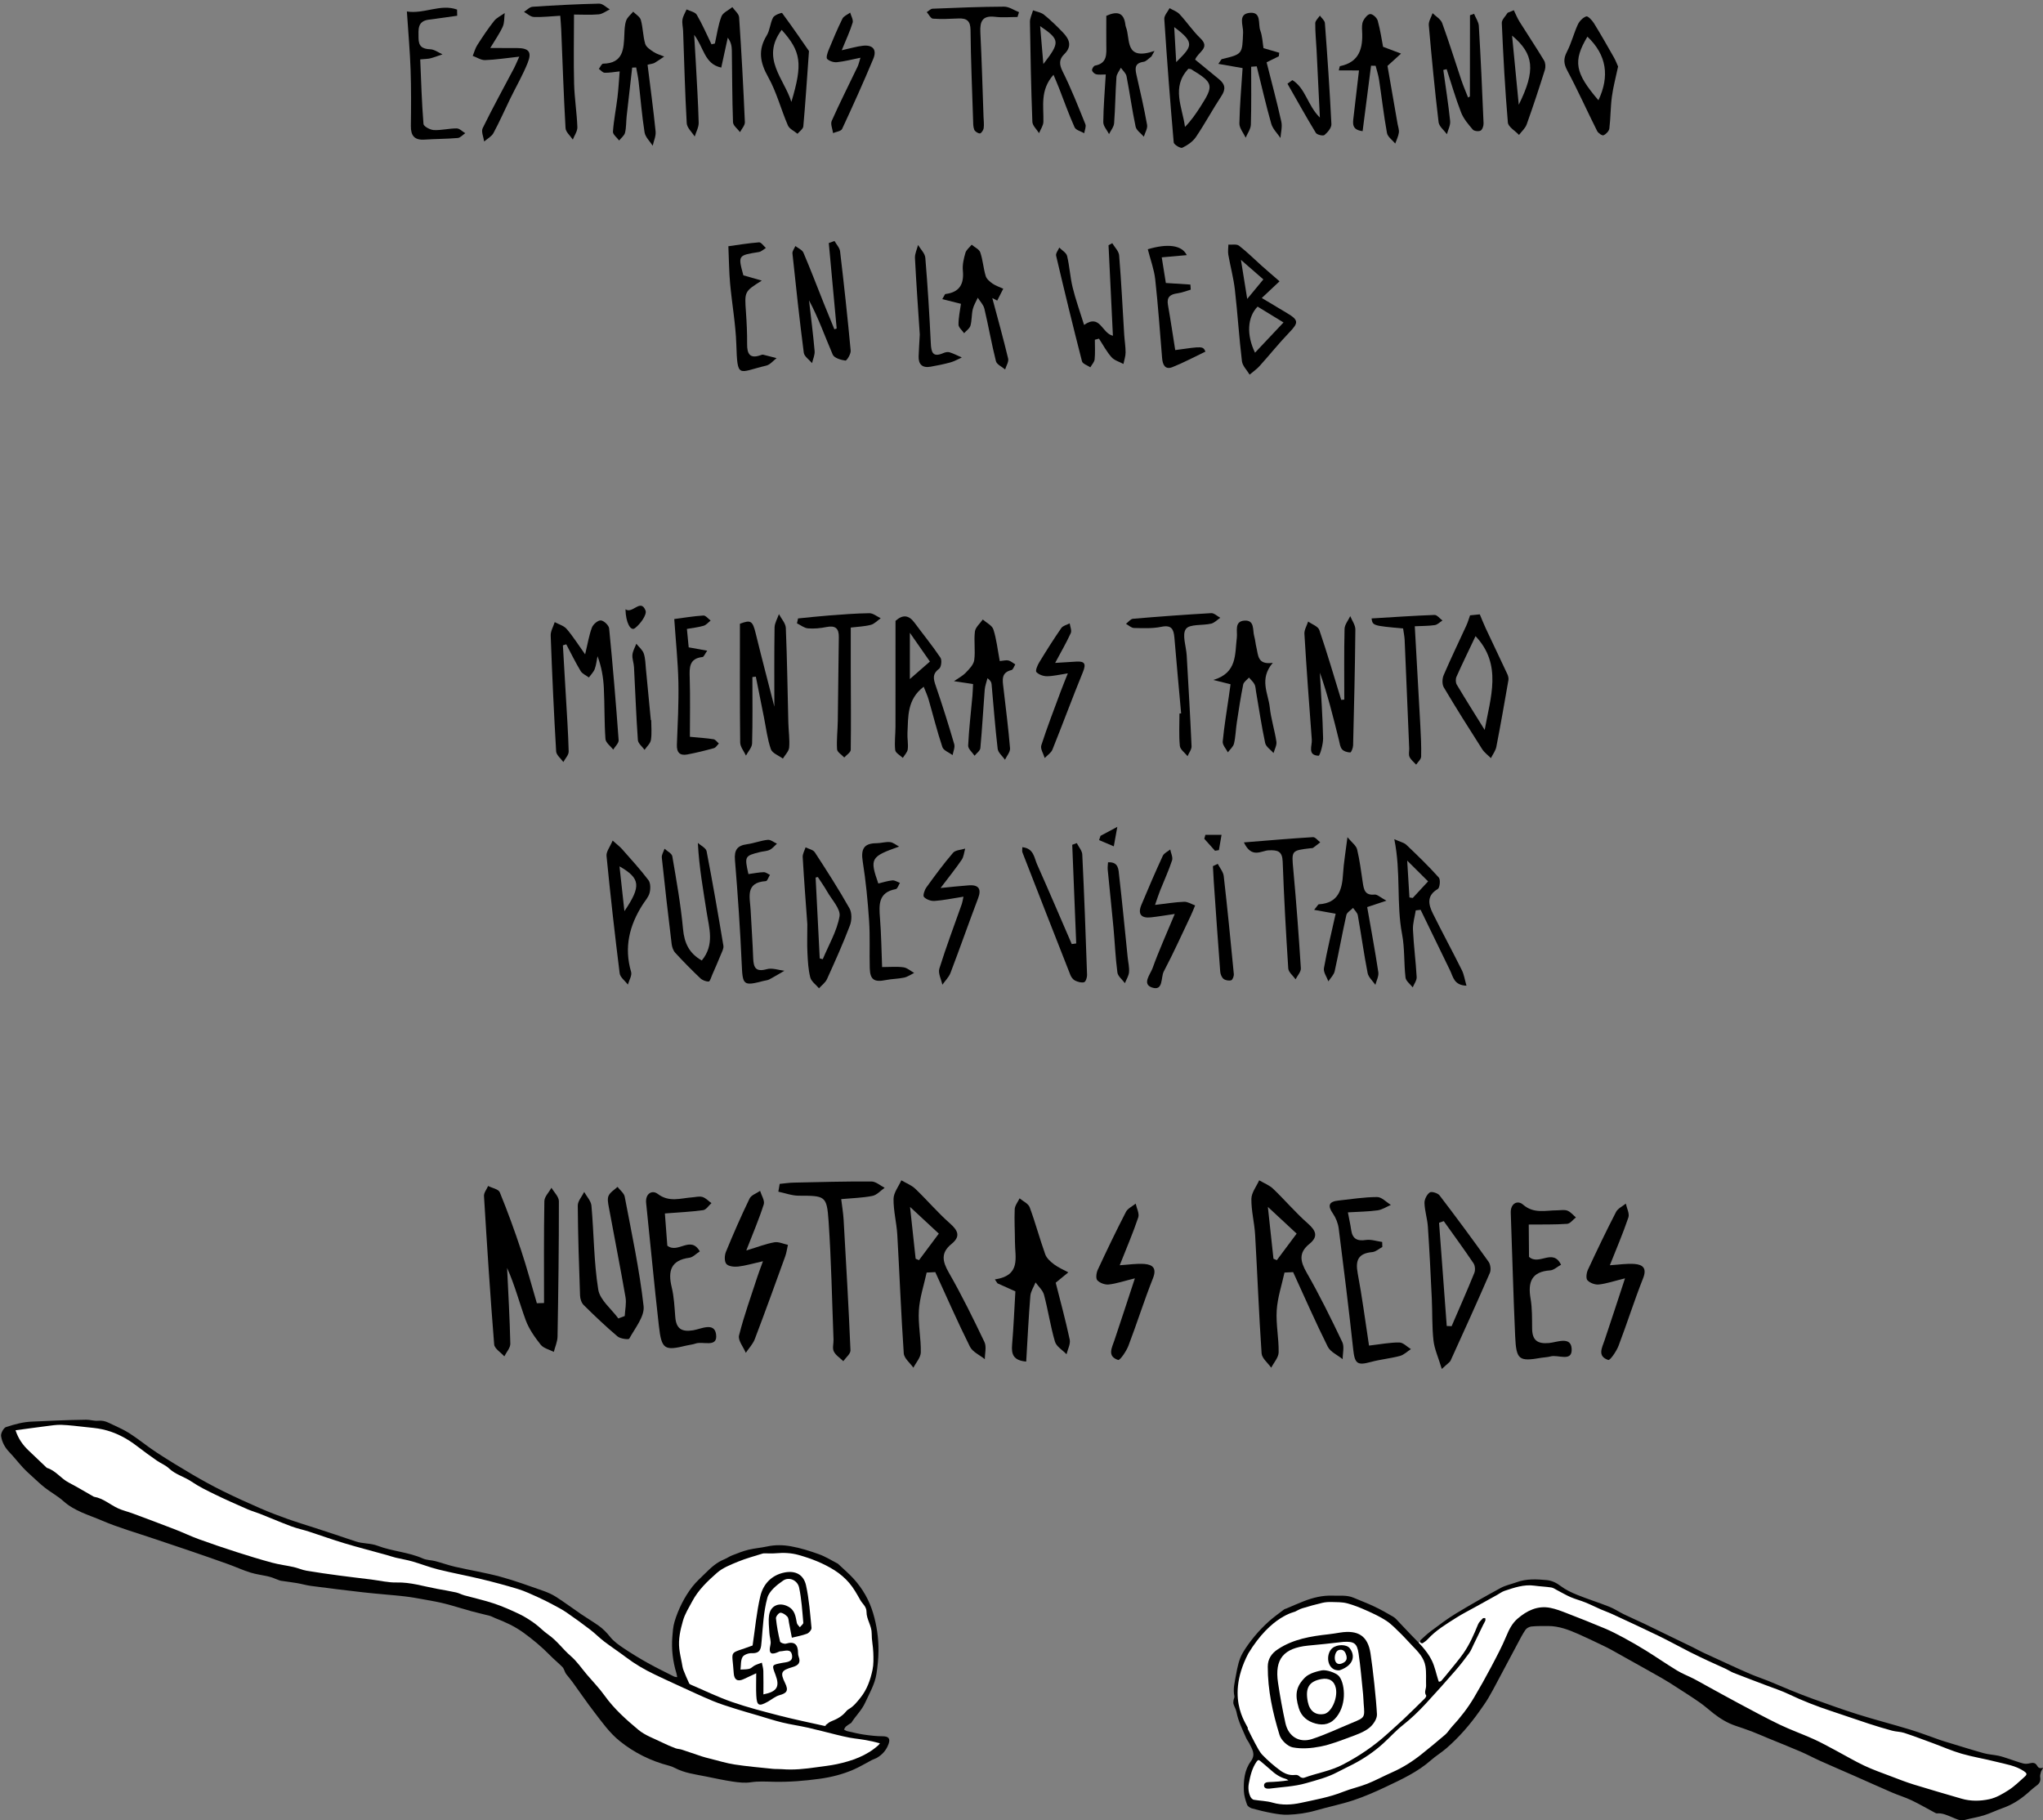 <svg width="477px" height="425px" viewBox="0 0 477 425" version="1.1" xmlns="http://www.w3.org/2000/svg" xmlns:xlink="http://www.w3.org/1999/xlink">
    <rect x="0" y="0" width="477" height="425" fill="#808080" stroke="none"/>
    <g id="Page-1" stroke="none" stroke-width="1" fill="none" fill-rule="evenodd">
        <g id="WorkingSVG">
        <a class="ig" xlink:href="https://www.instagram.com/hate.x.planet/">
            <g id="instagram" transform="translate(287, 368)">
                <g id="cuchara">
                    <path d="M6.465,42.102 C6.465,42.102 0.282,50.334 7.399,53.239 C11.249,54.811 19.078,54.47 29.637,50.748 C40.195,47.027 49.51,40.822 53.276,36.299 C61.478,26.448 65.783,9.578 72.036,9.578 C78.289,9.578 94.83,17.579 94.83,17.579 L136.854,40.581 C136.854,40.581 166.598,54.777 170.453,54.777 C174.308,54.777 186.825,52.292 188.378,45.703 C185.549,44.945 171.736,40.305 158.673,36.299 C145.61,32.294 140.021,31.204 136.053,29.179 C126.313,25.281 82.119,6.137 75.667,1.936 C69.216,-2.266 48.077,11.245 43.954,15.861 C45.799,18.451 48.85,23.671 48.077,26.03 C47.303,28.389 37.108,37.898 30.428,42.525 C24.956,46.315 20.244,47.883 16.675,47.642 C13.106,47.401 10.229,45.078 9.511,44.395 C8.137,43.087 6.465,42.102 6.465,42.102 Z" id="relleno-cuchara-insta" fill="#FFFFFF"></path>
                    <path d="M186.97,43.659 C186.467,43.794 185.877,43.841 185.381,43.713 C184.229,43.415 183.113,42.981 181.977,42.617 C181.195,42.365 180.416,42.082 179.615,41.913 C178.478,41.673 177.293,41.626 176.18,41.316 C173.397,40.542 170.642,39.668 167.877,38.832 C167.244,38.64 166.608,38.454 165.984,38.237 C163.671,37.434 161.386,36.54 159.045,35.827 C154.975,34.587 150.848,33.528 146.788,32.257 C143.265,31.154 139.795,29.883 136.316,28.645 C134.562,28.021 132.833,27.327 131.106,26.629 C129.362,25.925 127.643,25.158 125.898,24.454 C124.546,23.907 123.156,23.452 121.812,22.887 C120.151,22.19 118.516,21.428 116.875,20.681 C114.773,19.725 112.672,18.767 110.58,17.789 C109.788,17.418 109.032,16.972 108.246,16.589 C106.194,15.586 104.132,14.601 102.077,13.605 C100.354,12.769 98.641,11.913 96.911,11.091 C95.33,10.34 93.72,9.647 92.145,8.884 C91.002,8.33 89.937,7.595 88.762,7.129 C86.292,6.15 83.748,5.355 81.283,4.364 C79.939,3.824 78.583,3.184 77.436,2.322 C76.412,1.552 75.35,1.014 74.136,0.903 C71.773,0.686 69.395,0.554 67.091,1.404 C65.869,1.856 64.545,2.105 63.415,2.718 C59.851,4.652 56.316,6.649 52.85,8.753 C50.854,9.965 48.993,11.406 47.109,12.796 C46.245,13.433 45.462,14.184 44.67,14.913 C44.559,15.015 44.518,15.367 44.603,15.464 C44.719,15.595 45.058,15.703 45.179,15.626 C45.605,15.357 46.024,15.048 46.364,14.679 C48.279,12.597 50.682,11.162 53.033,9.673 C54.494,8.748 56.047,7.967 57.561,7.125 C59.238,6.192 60.918,5.263 62.596,4.332 C63.155,4.021 63.68,3.611 64.276,3.414 C66.539,2.669 68.794,1.858 71.257,2.202 C72.566,2.385 73.895,2.427 75.201,2.625 C75.677,2.697 76.115,3.029 76.562,3.259 C77.614,3.8 78.634,4.413 79.718,4.881 C80.829,5.36 82.018,5.658 83.142,6.114 C84.37,6.612 85.556,7.213 86.772,7.743 C87.719,8.155 88.703,8.489 89.639,8.924 C93.216,10.587 96.798,12.241 100.344,13.968 C102.778,15.154 105.148,16.47 107.562,17.697 C109.023,18.44 110.508,19.135 111.993,19.83 C113.316,20.449 114.658,21.027 115.982,21.644 C116.583,21.925 117.137,22.315 117.751,22.556 C120.222,23.525 122.71,24.452 125.188,25.401 C126.999,26.094 128.859,26.689 130.604,27.521 C133.849,29.068 137.183,30.364 140.593,31.487 C143.525,32.452 146.436,33.479 149.37,34.438 C151.162,35.024 152.97,35.57 154.791,36.062 C155.707,36.309 156.704,36.281 157.599,36.575 C159.842,37.311 162.051,38.151 164.268,38.965 C166.512,39.789 168.707,40.771 170.998,41.432 C173.652,42.198 176.4,42.632 179.08,43.317 C181.295,43.883 183.61,44.196 185.571,45.526 C186.249,45.987 186.335,46.259 185.719,46.809 C184.511,47.886 183.343,49.046 181.993,49.914 C180.597,50.812 179.069,51.711 177.48,52.055 C175.366,52.514 173.131,52.563 170.981,51.934 C167.267,50.848 163.546,49.782 159.85,48.639 C158.062,48.086 156.314,47.401 154.564,46.734 C152.456,45.931 150.315,45.188 148.279,44.228 C146.007,43.157 143.843,41.859 141.621,40.681 C139.91,39.775 138.217,38.824 136.454,38.029 C133.822,36.842 131.084,35.879 128.484,34.629 C125.212,33.056 122.023,31.308 118.817,29.601 C116.286,28.254 113.782,26.856 111.266,25.479 C110.333,24.968 109.416,24.427 108.468,23.944 C107.176,23.285 105.803,22.765 104.568,22.015 C102.098,20.515 99.717,18.868 97.262,17.341 C95.564,16.285 93.824,15.292 92.066,14.339 C90.625,13.559 89.159,12.806 87.649,12.171 C84.67,10.918 81.661,9.731 78.645,8.564 C77.44,8.097 76.21,7.627 74.947,7.381 C71.98,6.805 69.505,8.035 67.336,9.894 C66.101,10.951 65.361,12.373 64.724,13.914 C63.681,16.437 62.382,18.861 61.104,21.281 C59.855,23.649 58.541,25.986 57.176,28.29 C55.711,30.763 53.955,33.029 51.993,35.137 C51.449,35.72 51.047,36.45 50.451,36.965 C48.617,38.55 46.739,40.086 44.845,41.599 C42.731,43.287 40.455,44.718 37.966,45.809 C36.036,46.655 34.179,47.677 32.224,48.455 C30.4,49.181 28.449,49.585 26.627,50.314 C23.432,51.594 20.067,52.183 16.741,52.905 C14.564,53.377 12.355,53.503 10.125,52.858 C8.715,52.451 7.194,52.433 5.73,52.191 C5.473,52.149 5.154,51.912 5.039,51.679 C4.525,50.634 4.356,49.549 4.582,48.36 C4.922,46.569 5.323,44.826 6.389,43.293 C6.676,42.88 6.884,42.81 7.266,43.147 C8.058,43.845 8.899,44.49 9.673,45.207 C10.703,46.162 11.824,46.934 13.199,47.306 C13.424,47.366 13.62,47.532 13.83,47.649 C12.274,47.89 10.778,48.005 9.28,48.053 C8.665,48.073 8.112,48.251 8.126,48.867 C8.14,49.517 8.757,49.63 9.337,49.592 C12.368,49.197 15.194,49.108 17.938,48.316 C20.423,47.598 22.925,46.975 25.23,45.75 C26.45,45.101 27.709,44.522 28.934,43.883 C31.452,42.569 33.794,40.989 35.899,39.083 C37.477,37.655 38.905,36.048 40.569,34.735 C42.466,33.237 44.19,31.58 45.82,29.822 C48.211,27.243 50.55,24.616 52.86,21.965 C53.976,20.685 55.011,19.329 56.014,17.958 C56.446,17.367 56.714,16.654 57.039,15.988 C57.795,14.443 58.538,12.892 59.291,11.346 C59.452,11.015 59.667,10.706 59.796,10.364 C59.861,10.191 59.788,9.967 59.777,9.766 C59.58,9.788 59.302,9.735 59.2,9.845 C58.792,10.283 58.305,10.718 58.09,11.251 C57.141,13.602 56.122,15.92 54.669,18.003 C53.652,19.46 52.479,20.809 51.365,22.198 C50.765,22.948 50.153,23.689 49.521,24.412 C49.401,24.549 49.164,24.598 48.972,24.644 C48.946,24.65 48.846,24.403 48.803,24.266 C48.313,22.73 48.002,21.107 47.302,19.674 C46.137,17.29 44.178,15.476 42.354,13.584 C41.456,12.654 40.584,11.701 39.687,10.771 C39.247,10.314 38.838,9.783 38.306,9.468 C36.852,8.606 35.369,7.782 33.843,7.056 C32.283,6.312 30.652,5.716 29.063,5.031 C27.465,4.341 25.778,4.601 24.121,4.535 C21.762,4.443 19.527,5.005 17.354,5.851 C16.016,6.373 14.705,6.963 13.381,7.521 C13.185,7.603 12.957,7.639 12.795,7.763 C11.591,8.687 10.342,9.565 9.218,10.579 C8.073,11.613 6.985,12.73 5.998,13.915 C4.984,15.133 4.027,16.421 3.218,17.781 C2.272,19.371 1.913,21.197 1.594,23.002 C1.3,24.659 0.825,26.307 1.21,28.026 C1.271,28.3 1.049,28.628 1.008,28.937 C0.968,29.236 0.916,29.565 1.001,29.841 C1.198,30.48 1.578,31.074 1.7,31.722 C2.108,33.88 3.112,35.804 3.962,37.789 C4.158,38.245 4.501,38.636 4.72,39.085 C5.367,40.41 6.24,41.601 5.041,43.223 C3.549,45.241 3.319,47.719 3.421,50.157 C3.465,51.225 3.799,52.304 4.163,53.321 C4.301,53.706 4.85,54.078 5.284,54.199 C6.868,54.637 8.471,55.022 10.087,55.318 C11.281,55.537 12.511,55.723 13.717,55.68 C15.921,55.602 18.104,55.3 20.246,54.68 C23.138,53.844 26.107,53.257 28.961,52.312 C31.531,51.461 34.036,50.37 36.486,49.209 C40.214,47.442 43.98,45.718 47.125,42.934 C48.241,41.948 49.54,41.171 50.668,40.196 C53.625,37.64 56.17,34.705 58.424,31.517 C59.131,30.517 59.85,29.52 60.478,28.471 C61.242,27.194 61.925,25.87 62.627,24.557 C64.193,21.626 65.744,18.687 67.314,15.757 C67.903,14.657 68.461,13.531 69.167,12.508 C69.441,12.109 70.065,11.784 70.561,11.734 C71.845,11.604 73.147,11.627 74.441,11.623 C76.981,11.617 79.289,12.519 81.557,13.514 C83.419,14.332 85.246,15.226 87.083,16.098 C87.803,16.439 88.518,16.795 89.217,17.176 C90.38,17.81 91.528,18.471 92.684,19.118 C95.447,20.665 98.221,22.194 100.971,23.765 C102.189,24.46 103.369,25.223 104.548,25.983 C106.348,27.144 108.158,28.291 109.913,29.517 C111.015,30.287 112.015,31.201 113.077,32.03 C114.635,33.246 116.307,34.266 118.195,34.906 C119.476,35.34 120.76,35.767 122.022,36.249 C123.24,36.714 124.43,37.249 125.636,37.745 C128.213,38.805 130.806,39.828 133.365,40.928 C134.96,41.613 136.491,42.443 138.075,43.153 C140.666,44.316 143.28,45.428 145.879,46.573 C148.845,47.879 151.796,49.22 154.773,50.503 C156.262,51.145 157.832,51.609 159.292,52.304 C161.122,53.175 162.876,54.203 164.667,55.156 C164.85,55.254 165.063,55.383 165.252,55.367 C166.535,55.254 167.624,55.805 168.762,56.259 C169.7,56.634 170.607,57.194 171.73,56.895 C173.222,56.498 174.762,56.273 176.232,55.813 C177.724,55.346 179.139,54.636 180.618,54.118 C182.72,53.381 184.554,52.222 186.232,50.787 C186.971,50.154 187.675,49.471 188.464,48.908 C189.212,48.375 189.483,47.82 189.347,46.915 C189.288,46.522 189.413,46.086 189.519,45.688 C189.591,45.42 189.778,45.184 190.04,44.699 C189.184,44.97 188.872,44.685 188.574,44.162 C188.238,43.574 187.66,43.473 186.97,43.659 L186.97,43.659 Z" id="contorno-cuchara-insta" fill="#000000"></path>
                    <path d="M21.725,6.214 C22.44,6.045 23.202,5.997 23.939,6.017 C25.131,6.05 26.364,6.019 27.5,6.315 C29.051,6.719 30.559,7.334 32.027,7.989 C33.622,8.702 35.231,9.442 36.682,10.399 C37.894,11.198 38.916,12.298 39.97,13.319 C40.918,14.238 41.783,15.241 42.704,16.189 C44.074,17.598 45.493,19.029 45.817,21.038 C46.056,22.511 45.909,24.046 45.965,25.552 C45.993,26.31 45.432,27.071 45.99,27.846 C46.064,27.949 45.85,28.354 45.677,28.526 C44.03,30.155 42.379,31.781 40.697,33.374 C39.479,34.528 38.209,35.627 36.969,36.757 C33.799,39.645 30.307,42.011 26.477,43.995 C23.594,45.489 20.45,45.955 17.482,47.052 C17.212,47.152 16.712,47.014 16.501,46.804 C16.136,46.441 15.798,46.338 15.3,46.399 C14.034,46.554 12.878,46.051 11.931,45.364 C10.454,44.293 9.064,43.073 7.793,41.766 C7.052,41.004 6.576,39.971 6.05,39.022 C5.438,37.919 4.903,36.773 4.285,35.548 C5.081,35.573 -1.442,29.37 4.438,18.06 C9.818,9.146 15.366,8.355 15.355,8.27 C15.919,8.005 16.46,7.665 17.05,7.487 C18.596,7.019 20.153,6.583 21.725,6.214 L21.725,6.214 Z" id="relleno-ojo-cuchara-insta" fill="#FFFFFF"></path>
                </g>
                <g id="INSTA" transform="translate(9, 13)">
                    <path d="M25.492,19.233 C25.548,20.311 24.6,21.675 23.692,22.4 C22.493,23.359 20.919,23.921 19.437,24.471 C17.099,25.335 14.75,26.273 12.318,26.754 C10.205,27.172 7.896,27.36 5.816,26.951 C4.614,26.715 3.118,25.265 2.749,24.066 C1.155,18.879 -0.021,13.571 0,8.097 C0.007,6.341 0.847,5.039 2.363,4.04 C5.955,1.673 10.035,1.008 14.195,0.552 C15.092,0.454 15.984,0.296 16.875,0.156 C21.089,-0.506 23.348,0.908 23.984,5.011 C24.533,8.545 25.307,15.663 25.492,19.233" id="Fill-1-path" fill="#000000"></path>
                    <path d="M13.347,2.809 C12.036,2.938 10.723,3.062 9.412,3.195 C3.686,3.775 1.57,6.328 2.391,11.849 C2.864,15.013 3.434,18.171 4.123,21.296 C4.808,24.402 7.315,25.991 10.345,25.005 C13.545,23.965 16.601,22.493 19.72,21.211 C22.673,19.996 22.669,19.998 22.397,16.823 C22.333,16.076 22.335,15.325 22.257,14.579 C21.926,11.398 21.672,8.204 21.204,5.042 C20.849,2.647 20.143,2.188 17.69,2.322" id="Fill-1" fill="#FFFFFF"></path>
                    <path d="M16.565,10.265 C17.883,11.652 18.62,16.537 16.119,19.778 C14.769,21.528 13.085,21.912 11.152,21.39 C9.272,20.882 7.825,19.741 7.238,17.78 C6.301,14.643 6.551,12.795 8.695,10.637 C9.747,9.579 11.789,9.152 12.606,8.981 C13.626,8.768 15.855,9.516 16.565,10.265" id="Fill-4-path-3" fill="#000000"></path>
                    <path d="M9.346,16.323 C9.772,18.479 11.171,19.526 13.137,19.162 C14.849,18.845 16.381,15.492 15.894,13.128 C15.546,11.438 14.307,10.665 12.5,11.009 C9.612,11.558 8.707,13.082 9.346,16.323" id="Fill-4" fill="#FFFFFF"></path>
                    <path d="M15.552,8.784 C13.657,7.922 13.705,4.888 15.105,3.765 C16.222,2.869 18.368,2.875 19.105,3.778 C20.377,5.337 20.286,7.684 16.865,8.929 C16.555,9.042 15.852,8.92 15.552,8.784" id="Fill-4-path-2" fill="#000000"></path>
                    <path d="M18.198,5.073 C18.676,6.274 18.415,6.932 17.288,7.367 C16.582,7.639 16.03,7.436 15.774,6.811 C15.419,5.937 15.808,4.524 16.476,4.27 C17.245,3.977 17.88,4.273 18.198,5.073" id="Fill-6" fill="#FFFFFF"></path>
                </g>
            </g>
        </a>
        <a class="fb" xlink:href="https://www.facebook.com/hate.x.planet/">
            <g id="Facebok" transform="translate(0, 331)">
                <g id="cuchara">
                    <path d="M158.113,60.567 C157.756,60.503 157.558,60.511 157.404,60.433 C155.362,59.396 153.295,58.401 151.297,57.284 C149.373,56.208 147.482,55.06 145.65,53.835 C144.504,53.068 143.317,52.24 142.473,51.182 C141.661,50.164 140.792,49.267 139.752,48.533 C138.422,47.596 137.018,46.764 135.672,45.848 C133.712,44.513 131.809,43.091 129.815,41.81 C128.86,41.197 127.781,40.734 126.704,40.36 C123.427,39.222 120.164,38.012 116.821,37.11 C113.355,36.175 109.794,35.601 106.291,34.801 C104.716,34.441 103.188,33.882 101.624,33.472 C100.677,33.223 99.624,33.257 98.752,32.868 C95.36,31.355 91.601,31.196 88.172,29.889 C86.476,29.242 84.662,29.438 82.971,28.852 C79.923,27.795 76.85,26.809 73.786,25.802 C71.558,25.07 69.31,24.398 67.102,23.613 C64.99,22.861 62.89,22.062 60.836,21.168 C57.878,19.88 54.937,18.548 52.046,17.121 C49.661,15.945 47.323,14.662 45.028,13.319 C42.157,11.638 39.311,9.904 36.527,8.083 C34.347,6.657 32.335,4.973 30.14,3.573 C28.648,2.622 26.967,1.965 25.374,1.171 C24.572,0.773 23.771,0.614 22.842,0.701 C21.959,0.785 21.044,0.452 20.144,0.458 C17.829,0.475 15.514,0.566 13.2,0.649 C11.341,0.716 9.484,0.841 7.626,0.892 C5.472,0.952 3.431,1.516 1.408,2.173 C0.851,2.354 0.156,3.63 0.249,4.259 C0.469,5.74 1.159,6.966 2.201,8.053 C3.296,9.195 4.267,10.455 5.34,11.619 C6.037,12.373 6.807,13.062 7.567,13.756 C8.551,14.653 9.514,15.582 10.566,16.395 C11.951,17.466 13.524,18.313 14.819,19.476 C17.423,21.814 20.751,22.694 23.819,24.011 C27.698,25.675 31.796,26.831 35.803,28.194 C38.431,29.087 41.071,29.946 43.697,30.845 C46.85,31.924 50.001,33.01 53.139,34.132 C54.919,34.768 56.644,35.57 58.445,36.134 C59.862,36.578 61.365,36.741 62.815,37.092 C63.526,37.265 64.203,37.581 64.896,37.83 C65.12,37.911 65.341,38.021 65.573,38.056 C66.832,38.247 68.099,38.392 69.354,38.606 C70.449,38.792 71.523,39.118 72.622,39.261 C76.69,39.792 80.761,40.306 84.838,40.762 C88.014,41.117 91.205,41.341 94.382,41.69 C95.99,41.867 97.585,42.169 99.179,42.456 C100.753,42.739 102.335,43.01 103.883,43.406 C105.97,43.939 108.022,44.606 110.099,45.177 C111.508,45.564 112.939,45.864 114.35,46.243 C114.806,46.365 115.221,46.63 115.666,46.801 C117.966,47.681 120.183,48.702 122.194,50.158 C124.395,51.752 126.47,53.477 128.371,55.42 C129.317,56.388 130.372,57.25 131.329,58.208 C131.605,58.483 131.709,58.927 131.895,59.293 C131.988,59.477 132.063,59.676 132.187,59.837 C132.659,60.445 133.172,61.023 133.624,61.644 C135.342,64.007 136.982,66.428 138.764,68.741 C140.597,71.12 142.334,73.594 144.717,75.504 C148.12,78.232 151.936,80.116 156.15,81.218 C156.612,81.339 157.077,81.502 157.497,81.727 C159.778,82.945 162.307,83.246 164.782,83.742 C166.894,84.164 169,84.635 171.129,84.947 C172.493,85.147 173.927,85.313 175.269,85.106 C177.088,84.826 178.886,84.949 180.684,84.987 C184.293,85.064 187.853,84.775 191.425,84.283 C194.118,83.911 196.698,83.251 199.169,82.194 C200.695,81.541 202.121,80.661 203.598,79.895 C203.926,79.725 204.298,79.635 204.621,79.457 C205.977,78.71 206.94,77.619 207.465,76.155 C207.921,74.881 207.44,74.368 206.088,74.363 C204.634,74.358 203.172,74.19 201.729,73.981 C200.413,73.79 199.116,73.461 197.816,73.166 C197.549,73.106 197.309,72.924 197.057,72.799 C197.201,72.56 197.302,72.276 197.499,72.094 C197.784,71.83 198.138,71.638 198.462,71.416 C198.57,71.342 198.716,71.293 198.78,71.193 C199.787,69.591 201.195,68.294 202.002,66.516 C203,64.317 204.255,62.218 204.632,59.799 C204.908,58.025 205.096,56.219 205.111,54.425 C205.137,51.443 204.709,48.504 203.857,45.629 C202.956,42.592 201.417,39.912 199.298,37.579 C198.229,36.402 197.001,35.368 195.844,34.269 C195.767,34.196 195.695,34.109 195.604,34.062 C194.163,33.32 192.775,32.43 191.263,31.883 C189.123,31.109 186.922,30.414 184.689,30.014 C182.887,29.692 181.003,29.638 179.15,30.044 C177.68,30.366 176.159,30.47 174.7,30.829 C173.418,31.145 172.179,31.65 170.944,32.13 C170.28,32.388 169.683,32.816 169.022,33.086 C167.305,33.786 165.983,35.003 164.702,36.278 C163.67,37.306 162.56,38.278 161.669,39.419 C160.727,40.625 159.907,41.952 159.214,43.317 C158.51,44.702 157.92,46.168 157.479,47.657 C157.145,48.786 157.069,50.003 156.976,51.189 C156.749,54.073 157.093,56.903 157.936,59.674 C158.01,59.917 158.037,60.175 158.113,60.567" id="contorno-cuchara-face" fill="#010101"></path>
                    <path d="M192.759,71.775 C192.765,71.836 192.771,71.897 192.777,71.958 C192.646,71.945 192.511,71.948 192.383,71.919 C188.948,71.144 185.494,70.444 182.086,69.566 C178.342,68.601 174.584,67.631 170.935,66.367 C167.664,65.234 164.531,63.702 161.34,62.338 C161.175,62.268 160.969,62.159 160.903,62.014 C160.436,60.986 159.968,59.955 159.568,58.9 C159.368,58.37 159.3,57.789 159.192,57.227 C158.984,56.138 158.732,55.053 158.604,53.955 C158.342,51.705 158.847,49.548 159.456,47.399 C159.919,45.766 160.821,44.373 161.603,42.895 C163.031,40.196 165.195,38.15 167.401,36.209 C168.77,35.004 170.632,34.292 172.364,33.578 C174.214,32.815 176.17,32.308 178.083,31.698 C178.229,31.651 178.396,31.66 178.553,31.659 C179.429,31.653 180.311,31.714 181.18,31.635 C182.949,31.475 184.699,31.548 186.406,32.022 C189.374,32.847 192.243,33.966 194.848,35.609 C196.114,36.408 197.303,37.431 198.275,38.566 C199.304,39.766 200.091,41.189 200.872,42.577 C201.376,43.472 202.321,44.067 202.315,45.344 C202.306,47.076 203.544,48.569 203.523,50.386 C203.507,51.859 203.847,53.333 203.897,54.811 C203.942,56.16 203.993,57.553 203.716,58.857 C203.216,61.209 202.433,63.47 200.864,65.407 C200.071,66.386 199.318,67.353 198.214,67.996 C197.987,68.128 197.76,68.296 197.6,68.499 C196.659,69.703 195.377,70.373 193.986,70.917 C193.534,71.095 193.166,71.483 192.759,71.775 M3.625,2.924 C6.128,2.586 8.452,2.256 10.781,1.964 C11.967,1.815 13.165,1.61 14.35,1.654 C16.209,1.723 18.062,1.964 19.915,2.164 C21.245,2.309 22.589,2.412 23.892,2.697 C26.905,3.356 29.576,4.758 32.014,6.64 C33.509,7.794 35.04,8.903 36.588,9.984 C37.527,10.641 38.662,11.068 39.477,11.841 C40.995,13.282 43.027,13.756 44.704,14.899 C46.45,16.087 48.381,17.023 50.289,17.951 C52.756,19.151 55.271,20.254 57.783,21.357 C58.708,21.764 59.695,22.027 60.636,22.4 C63.09,23.374 65.517,24.416 67.988,25.341 C69.334,25.845 70.757,26.135 72.128,26.578 C74.886,27.469 77.613,28.463 80.389,29.295 C83.64,30.27 86.931,31.115 90.203,32.022 C90.938,32.226 91.659,32.488 92.4,32.667 C93.685,32.976 94.999,33.176 96.267,33.54 C98.307,34.127 100.294,34.917 102.351,35.427 C105.659,36.249 109.02,36.86 112.334,37.659 C115.231,38.358 118.115,39.126 120.964,39.995 C122.536,40.476 124.04,41.197 125.548,41.87 C126.762,42.413 127.95,43.021 129.125,43.646 C130.202,44.219 131.293,44.787 132.296,45.476 C134.175,46.767 136.02,48.111 137.831,49.497 C138.949,50.352 139.938,51.378 141.059,52.231 C142.729,53.503 144.49,54.656 146.165,55.922 C148.259,57.505 150.508,58.818 152.869,59.945 C154.717,60.827 156.574,61.69 158.436,62.539 C161.078,63.744 163.705,64.986 166.384,66.102 C168.101,66.817 169.892,67.362 171.668,67.93 C173.368,68.474 175.09,68.951 176.803,69.455 C178.742,70.026 180.665,70.664 182.626,71.143 C184.587,71.623 186.597,71.897 188.567,72.342 C190.854,72.859 193.12,73.471 195.399,74.027 C196.384,74.268 197.374,74.497 198.369,74.69 C199.119,74.835 199.883,74.913 200.64,75.022 C201.002,75.075 201.366,75.124 201.726,75.188 C202.375,75.304 203.025,75.416 203.668,75.557 C204.228,75.68 204.779,75.84 205.446,76.013 C205.214,76.293 205.156,76.385 205.078,76.455 C202.317,78.935 198.942,80.108 195.399,80.871 C193.845,81.205 192.251,81.363 190.673,81.591 C187.983,81.98 185.287,82.273 182.559,82.044 C181.843,81.984 181.117,82.039 180.403,81.964 C177.439,81.654 174.464,81.404 171.52,80.953 C169.584,80.657 167.693,80.062 165.785,79.59 C165.138,79.43 164.49,79.267 163.857,79.059 C162.29,78.544 160.735,77.989 159.165,77.479 C158.69,77.325 158.159,77.335 157.696,77.157 C156.677,76.765 155.665,76.343 154.689,75.857 C152.78,74.907 150.655,74.193 149.056,72.86 C146.188,70.469 143.377,67.965 141.167,64.874 C139.923,63.134 138.411,61.585 137.018,59.951 C135.782,58.501 134.738,56.907 133.261,55.636 C131.43,54.061 130.032,52.029 128.006,50.626 C126.872,49.842 125.923,48.793 124.8,47.989 C123.659,47.172 122.458,46.403 121.194,45.803 C119.27,44.889 117.308,44.023 115.292,43.35 C113.046,42.6 110.717,42.102 108.432,41.466 C107.766,41.281 107.143,40.927 106.471,40.78 C104.987,40.453 103.485,40.207 101.989,39.931 C98.883,39.359 95.865,38.376 92.624,38.458 C90.649,38.508 88.658,38.01 86.674,37.763 C84.188,37.454 81.699,37.173 79.217,36.838 C76.66,36.494 74.102,36.141 71.559,35.709 C70.544,35.536 69.58,35.085 68.571,34.859 C66.905,34.486 65.196,34.289 63.552,33.844 C60.749,33.086 57.968,32.234 55.203,31.346 C52.257,30.399 49.323,29.407 46.415,28.349 C44.541,27.668 42.738,26.793 40.877,26.073 C37.572,24.794 34.251,23.557 30.929,22.323 C29.809,21.906 28.622,21.643 27.544,21.143 C25.671,20.275 24.089,18.806 21.964,18.45 C21.913,18.441 21.863,18.413 21.817,18.386 C19.893,17.295 17.998,16.146 16.036,15.127 C14.21,14.179 13.01,12.331 10.973,11.712 C10.903,11.691 10.847,11.615 10.789,11.56 C9.442,10.279 8.099,8.993 6.747,7.716 C5.403,6.447 4.32,5.013 3.625,2.924" id="relleno-cuchara-face" fill="#FFFFFF"></path>
                    <path d="M178.239,64.587 C181.473,63.933 182.109,62.771 181.051,59.988 C180.165,57.657 180.177,57.717 182.539,57.247 C183.555,57.046 185.166,57.105 184.928,55.466 C184.679,53.756 183.192,54.513 182.143,54.532 C182.081,54.533 182.014,54.547 181.959,54.573 C180.284,55.373 179.319,55.364 179.886,52.967 C180.08,52.146 179.684,51.193 179.637,50.296 C179.566,48.892 179.364,47.454 179.571,46.085 C179.919,43.786 181.985,43.015 183.989,44.062 C185.622,44.915 185.754,46.396 186.047,47.911 C186.118,48.277 186.506,48.579 186.749,48.911 C187.031,48.551 187.584,48.166 187.555,47.835 C187.314,45.103 187.143,42.343 186.585,39.672 C186.225,37.948 184.252,37.051 182.854,38.01 C181.371,39.027 179.6,40.45 179.162,42.043 C178.274,45.268 178.126,48.722 177.827,52.095 C177.686,53.693 177.7,55.055 175.537,54.96 C174.799,54.928 173.69,55.302 173.367,55.862 C172.909,56.657 173.022,57.798 172.891,58.79 C173.585,58.741 174.3,58.782 174.964,58.611 C175.424,58.492 175.791,58.033 176.24,57.813 C176.763,57.555 177.332,57.389 177.88,57.183 C178,57.828 178.205,58.469 178.223,59.116 C178.27,60.918 178.239,62.724 178.239,64.587 M176.562,59.655 C175.278,60.254 174.444,60.647 173.607,61.031 C172.192,61.679 171.408,61.166 171.311,59.624 C170.948,53.809 169.904,55.365 175.717,53.168 C176.295,49.307 176.637,45.431 177.516,41.688 C178.186,38.83 180.129,36.746 183.14,36.134 C185.674,35.62 187.629,36.576 188.197,39.154 C188.912,42.393 189.15,45.748 189.47,49.065 C189.512,49.489 188.902,50.224 188.441,50.404 C187.303,50.846 186.077,51.05 184.886,51.35 C184.665,50.201 184.452,49.051 184.222,47.905 C184.121,47.403 184.128,46.769 183.829,46.443 C183.411,45.987 182.746,45.511 182.196,45.523 C181.825,45.531 181.127,46.402 181.169,46.824 C181.353,48.652 181.7,50.47 182.135,52.254 C182.203,52.531 183.113,52.861 183.509,52.74 C185.551,52.117 186.335,52.977 186.331,54.982 C186.33,55.235 186.372,55.504 186.461,55.739 C187.014,57.19 186.403,57.817 185.046,58.21 C182.395,58.978 182.098,59.485 183.301,61.94 C184.163,63.698 183.708,64.302 182.017,64.765 C181.02,65.038 180.156,65.801 179.218,66.317 C177.166,67.449 176.71,67.226 176.58,64.877 C176.492,63.298 176.562,61.708 176.562,59.655" id="Fill-1" fill="#000000"></path>
                </g>
            </g>
        </a>
            <g class="exp" id="NuestrasRedes" transform="translate(113, 275)" fill="#000000">
                <g id="Page-1">
                    <g id="Desktop-Landscape">
                        <g id="Botones">
                            <g id="Nuestras">
                                <path d="M14.021,29.212 C14.021,21.283 13.957,13.353 14.098,5.427 C14.117,4.377 15.18,3.348 15.761,2.31 C16.364,3.354 17.487,4.399 17.489,5.445 C17.502,15.978 17.359,26.512 17.174,37.045 C17.153,38.243 16.608,39.431 16.305,40.624 C15.26,40.079 13.902,39.782 13.233,38.938 C11.852,37.191 10.503,35.275 9.742,33.208 C8.265,29.194 7.203,25.028 5.396,21.016 C5.671,26.913 6.02,32.808 6.149,38.709 C6.171,39.683 5.241,40.679 4.751,41.665 C3.927,40.739 2.458,39.865 2.379,38.879 C1.449,27.341 0.706,15.787 0.002,4.232 C-0.044,3.473 0.627,2.67 0.965,1.887 C1.902,2.367 3.385,2.623 3.689,3.364 C5.504,7.796 7.144,12.308 8.653,16.857 C10.012,20.949 11.125,25.124 12.346,29.261 C12.905,29.245 13.463,29.228 14.021,29.212" id="Fill-40"></path>
                                <path d="M32.863,32.25 C32.939,30.788 33.291,29.278 33.048,27.872 C31.829,20.85 30.442,13.858 29.153,6.847 C28.991,5.964 28.76,4.902 29.096,4.168 C29.477,3.335 30.459,2.778 31.18,2.099 C31.758,2.862 32.699,3.555 32.859,4.398 C34.474,12.889 36.299,21.364 37.267,29.935 C37.538,32.335 35.258,35.075 33.918,37.533 C33.77,37.804 31.829,37.561 31.18,37.012 C28.437,34.691 25.828,32.205 23.271,29.678 C22.758,29.172 22.458,28.233 22.431,27.481 C22.183,20.479 21.946,13.475 21.899,6.469 C21.891,5.411 22.873,4.345 23.399,3.283 C23.986,4.355 24.993,5.389 25.092,6.505 C25.672,13.029 25.647,19.634 26.679,26.075 C27.07,28.509 29.74,30.577 31.371,32.812 L32.863,32.25 L32.863,32.25 Z" id="Fill-47"></path>
                                <path d="M42.237,8.302 C42.453,11.148 42.643,13.652 42.807,15.827 C45.314,17.781 48.218,13.363 50.39,17.154 C49.499,17.725 48.784,18.529 47.979,18.638 C43.629,19.22 42.903,21.714 43.831,25.533 C44.377,27.78 44.477,30.146 44.661,32.467 C44.875,35.16 46.091,36.021 48.82,35.584 C50.645,35.293 53.788,33.6 54.187,36.511 C54.631,39.764 51.101,38.059 49.381,38.681 C48.729,38.916 48.012,38.964 47.333,39.13 C42.097,40.41 41.463,40.071 40.827,34.476 C39.745,24.96 38.864,15.42 37.864,5.894 C37.625,3.61 39.288,2.768 40.565,3.738 C43.255,5.778 45.888,4.735 48.594,4.546 C49.408,4.489 50.288,4.234 51.019,4.458 C51.789,4.694 52.418,5.395 53.108,5.894 C52.466,6.463 51.881,7.435 51.174,7.532 C48.325,7.926 45.438,8.052 42.237,8.302" id="Fill-49"></path>
                                <path d="M65.136,19.458 C62.712,20 61.044,20.51 59.341,20.701 C58.42,20.804 57.079,20.667 56.584,20.081 C56.101,19.508 56.147,18.103 56.486,17.279 C58.212,13.076 60.032,8.906 62.01,4.818 C62.399,4.013 63.627,3.616 64.468,3.031 C64.783,4.088 65.598,5.304 65.323,6.173 C64.251,9.563 62.835,12.842 61.242,16.944 C63.904,16.139 65.818,15.389 67.801,15.035 C68.788,14.859 69.905,15.411 70.963,15.634 C70.757,16.535 70.642,17.47 70.329,18.333 C67.998,24.78 65.67,31.228 63.231,37.634 C62.787,38.801 61.842,39.776 61.128,40.839 C60.56,39.477 59.264,37.933 59.552,36.785 C60.713,32.149 62.356,27.634 63.836,23.078 C64.154,22.098 64.531,21.136 65.136,19.458" id="Fill-55"></path>
                                <path d="M69.043,1.4 C70.122,1.297 71.199,1.128 72.281,1.105 C78.346,0.974 84.413,0.804 90.478,0.842 C91.505,0.848 92.526,1.797 93.55,2.312 C92.608,2.968 91.741,3.993 90.709,4.202 C88.452,4.661 86.111,4.705 83.404,4.954 C83.608,6.651 83.879,8.211 83.97,9.781 C84.553,19.937 85.14,30.093 85.57,40.255 C85.605,41.075 84.481,41.943 83.896,42.789 C83.129,42.039 82.114,41.412 81.671,40.503 C81.304,39.75 81.646,38.667 81.61,37.733 C81.256,28.502 81.088,19.258 80.454,10.046 C80.048,4.156 79.637,4.166 73.487,4.157 C71.899,4.155 70.312,3.549 68.725,3.22 C68.83,2.613 68.937,2.006 69.043,1.4" id="Fill-53"></path>
                                <path d="M100.783,18.876 C101.044,18.988 101.304,19.1 101.565,19.212 C103.114,17.137 104.663,15.062 106.194,13.011 C103.9,10.882 101.831,8.96 99.475,6.772 C99.938,11.062 100.36,14.969 100.783,18.876 M103.356,22.1 C102.72,25.041 101.728,27.958 101.54,30.927 C101.334,34.173 102.053,37.47 101.99,40.736 C101.967,41.94 100.865,43.123 100.255,44.314 C99.476,43.199 98.091,42.127 98.011,40.963 C97.375,31.737 97.034,22.492 96.499,13.258 C96.336,10.457 95.585,7.672 95.625,4.887 C95.647,3.438 96.804,2.005 97.448,0.565 C98.544,1.214 99.81,1.688 100.708,2.545 C103.463,5.178 105.94,8.117 108.795,10.629 C110.715,12.318 111.302,13.689 109.164,15.419 C106.629,17.468 107.016,19.468 108.524,22.101 C111.545,27.372 114.238,32.841 116.852,38.331 C117.373,39.427 116.934,40.98 116.939,42.322 C115.75,41.363 114.078,40.645 113.458,39.402 C110.602,33.682 108.041,27.816 105.373,22.002 C104.702,22.034 104.029,22.068 103.356,22.1" id="Fill-43"></path>
                                <path d="M126.598,42.88 C123.606,42.629 123.117,41.19 123.302,38.991 C123.654,34.803 123.829,30.6 124.071,26.493 C122.543,25.807 121.22,25.212 119.895,24.617 C119.69,24.313 119.484,24.01 119.278,23.706 C125.426,22.779 123.982,18.593 123.973,15.041 C123.966,12.463 123.799,9.882 123.917,7.312 C123.956,6.449 124.655,5.617 125.053,4.772 C125.863,5.459 127.09,5.992 127.412,6.86 C128.754,10.476 129.743,14.222 131.047,17.853 C131.379,18.776 132.299,19.585 133.128,20.206 C134.13,20.956 135.323,21.451 136.433,22.056 C135.529,22.796 134.624,23.538 133.487,24.469 C134.551,28.693 135.786,33.188 136.756,37.739 C136.978,38.784 136.286,40.024 136.015,41.174 C135.083,40.201 133.648,39.378 133.311,38.23 C132.258,34.646 131.718,30.913 130.759,27.298 C130.476,26.232 129.46,25.36 128.781,24.399 C128.36,25.452 127.655,26.481 127.566,27.561 C127.156,32.557 126.916,37.568 126.598,42.88" id="Fill-29"></path>
                                <path d="M151.972,23.45 C149.413,24.083 147.663,24.69 145.868,24.886 C144.993,24.982 143.785,24.54 143.2,23.905 C142.8,23.469 142.974,22.168 143.308,21.448 C145.416,16.908 147.585,12.394 149.879,7.947 C150.302,7.125 151.382,6.642 152.16,6.002 C152.386,7.088 153.066,8.329 152.759,9.234 C151.499,12.961 149.939,16.585 148.432,20.393 C150.6,20.263 152.447,19.942 154.253,20.099 C156.149,20.265 157.116,21.109 156.194,23.431 C154.13,28.627 152.457,33.978 150.461,39.203 C149.968,40.49 148.481,42.644 148.067,42.509 C145.451,41.653 146.6,39.683 147.194,37.917 C148.719,33.386 150.197,28.838 151.972,23.45" id="Fill-36"></path>
                            </g>
                            <g id="Redes" transform="translate(179, 0)">
                                <path d="M5.329,18.876 C5.59,18.988 5.851,19.1 6.112,19.212 C7.661,17.137 9.21,15.062 10.741,13.011 C8.447,10.882 6.378,8.96 4.021,6.772 C4.485,11.062 4.907,14.969 5.329,18.876 M7.903,22.1 C7.266,25.041 6.275,27.958 6.087,30.927 C5.881,34.173 6.599,37.47 6.537,40.736 C6.514,41.94 5.412,43.123 4.802,44.314 C4.023,43.199 2.637,42.127 2.557,40.963 C1.922,31.737 1.58,22.492 1.045,13.258 C0.883,10.457 0.132,7.672 0.172,4.887 C0.194,3.438 1.351,2.005 1.994,0.565 C3.091,1.214 4.356,1.688 5.255,2.545 C8.01,5.178 10.487,8.117 13.342,10.629 C15.261,12.318 15.849,13.689 13.711,15.419 C11.175,17.468 11.563,19.468 13.071,22.101 C16.091,27.372 18.784,32.841 21.398,38.331 C21.919,39.427 21.481,40.98 21.485,42.322 C20.297,41.363 18.624,40.645 18.004,39.402 C15.148,33.682 12.587,27.816 9.92,22.002 C9.248,22.034 8.576,22.068 7.903,22.1" id="Fill-45"></path>
                                <path d="M22.706,8.047 C23.05,9.863 23.309,10.992 23.47,12.136 C23.759,14.205 24.838,14.805 26.891,14.497 C28.115,14.314 29.437,14.784 30.714,14.96 C30.724,15.353 30.734,15.744 30.743,16.135 C29.961,16.549 29.205,17.253 28.394,17.324 C25.171,17.608 24.415,19.194 24.991,22.253 C26.043,27.835 26.769,33.478 27.64,39.151 C30.36,38.84 32.544,38.403 34.721,38.428 C35.627,38.439 36.522,39.43 37.422,39.975 C36.57,40.522 35.786,41.32 34.855,41.568 C32.619,42.165 30.279,42.372 28.047,42.98 C24.872,43.846 24.308,43.359 23.945,40.022 C22.922,30.615 21.765,21.221 20.566,11.834 C20.41,10.612 19.902,9.32 19.199,8.309 C17.894,6.43 18.294,5.528 20.478,5.291 C23.495,4.962 26.515,4.478 29.535,4.469 C30.603,4.466 31.674,5.661 32.745,6.31 C31.717,6.748 30.722,7.426 29.654,7.575 C27.494,7.876 25.293,7.89 22.706,8.047" id="Fill-34"></path>
                                <path d="M45.786,34.582 C46.166,34.595 46.545,34.608 46.924,34.621 C48.707,30.482 50.532,26.36 52.228,22.186 C52.486,21.553 52.412,20.497 52.037,19.942 C49.794,16.609 47.419,13.367 45.089,10.094 C44.723,10.223 44.357,10.352 43.992,10.48 C44.591,18.514 45.188,26.547 45.786,34.582 M44.633,44.609 C43.802,41.864 42.908,39.941 42.686,37.943 C42.327,34.717 42.452,31.44 42.298,28.188 C42.033,22.592 41.759,16.996 41.383,11.408 C41.259,9.551 40.648,7.722 40.588,5.871 C40.561,5.027 41.137,3.882 41.813,3.402 C42.233,3.104 43.689,3.539 44.107,4.085 C48.01,9.186 51.825,14.354 55.554,19.583 C56.008,20.219 56.156,21.48 55.848,22.191 C52.874,29.049 49.779,35.855 46.685,42.659 C46.51,43.043 46.038,43.293 44.633,44.609" id="Fill-31"></path>
                                <path d="M87.41,23.45 C84.851,24.083 83.101,24.69 81.306,24.886 C80.431,24.982 79.222,24.54 78.638,23.905 C78.238,23.469 78.412,22.168 78.746,21.448 C80.854,16.908 83.023,12.394 85.316,7.947 C85.74,7.125 86.82,6.642 87.598,6.002 C87.824,7.088 88.504,8.329 88.197,9.234 C86.937,12.961 85.377,16.585 83.869,20.393 C86.037,20.263 87.885,19.942 89.691,20.099 C91.587,20.265 92.553,21.109 91.632,23.431 C89.568,28.627 87.895,33.978 85.898,39.203 C85.406,40.49 83.919,42.644 83.505,42.509 C80.889,41.653 82.038,39.683 82.632,37.917 C84.157,33.386 85.634,28.838 87.41,23.45" id="Fill-38"></path>
                                <path d="M64.933,10.889 C64.956,13.743 64.976,16.254 64.994,18.435 C67.363,20.554 70.558,16.344 72.469,20.273 C71.541,20.781 70.775,21.537 69.962,21.59 C65.585,21.877 64.691,24.315 65.359,28.188 C65.752,30.466 65.692,32.834 65.719,35.163 C65.75,37.864 66.906,38.805 69.657,38.555 C71.498,38.388 74.748,36.912 74.949,39.844 C75.173,43.118 71.766,41.178 70.008,41.682 C69.342,41.873 68.624,41.872 67.934,41.991 C62.624,42.914 62.014,42.532 61.758,36.907 C61.321,27.339 61.087,17.762 60.734,8.189 C60.649,5.893 62.365,5.168 63.574,6.221 C66.119,8.439 68.818,7.577 71.529,7.572 C72.346,7.57 73.241,7.375 73.956,7.649 C74.708,7.937 75.287,8.679 75.942,9.223 C75.264,9.748 74.614,10.676 73.902,10.726 C71.032,10.927 68.144,10.856 64.933,10.889" id="Fill-51"></path>
                            </g>
                        </g>
                    </g>
                </g>
            </g>
            <g class="exp" id="Mientras" transform="translate(95, 0)" fill="#000000">
                <g id="Page-1">
                    <g id="Desktop-Landscape">
                        <g id="texto">
                            <g id="Mientras" transform="translate(33, 141)">
                                <path d="M44.756,4.632 C47.309,3.656 47.722,3.933 48.453,6.927 C49.856,12.663 51.363,18.373 52.798,23.979 C52.798,17.89 52.748,11.701 52.846,5.514 C52.862,4.464 53.508,3.425 53.864,2.381 C54.424,3.456 55.429,4.513 55.474,5.61 C55.782,12.978 55.876,20.354 56.062,27.727 C56.11,29.657 56.408,31.599 56.253,33.508 C56.179,34.409 55.303,35.243 54.79,36.108 C53.82,35.388 52.312,34.856 51.984,33.914 C51.164,31.555 50.876,29.012 50.38,26.541 C49.741,23.354 49.108,20.166 48.472,16.979 C48.204,17.009 47.936,17.039 47.669,17.07 C47.669,22.23 47.745,27.392 47.601,32.548 C47.574,33.513 46.667,34.455 46.166,35.406 C45.696,34.388 44.829,33.375 44.818,32.351 C44.712,23.171 44.756,13.989 44.756,4.632" id="Fill-1"></path>
                                <path d="M8.616,11.773 C9.236,9.202 9.531,7.28 10.206,5.501 C10.492,4.748 11.616,3.792 12.285,3.846 C13.002,3.904 14.149,4.99 14.221,5.715 C15.078,14.395 15.805,23.089 16.44,31.789 C16.491,32.494 15.618,33.267 15.174,34.009 C14.542,33.182 13.421,32.389 13.361,31.523 C13.082,27.562 13.184,23.575 12.984,19.607 C12.859,17.129 12.44,14.666 11.507,12.2 C11.303,13.204 11.214,14.253 10.855,15.199 C10.58,15.922 9.961,16.515 9.495,17.166 C8.841,16.677 7.963,16.322 7.573,15.675 C6.352,13.65 5.315,11.514 4.207,9.421 C3.947,9.505 3.687,9.588 3.426,9.672 C3.649,13.472 3.876,17.273 4.092,21.073 C4.346,25.53 4.662,29.985 4.775,34.445 C4.795,35.257 3.966,36.088 3.53,36.91 C2.946,36.083 1.899,35.282 1.848,34.422 C1.316,25.417 0.906,16.405 0.575,7.391 C0.537,6.356 1.185,5.296 1.515,4.246 C2.458,4.761 3.638,5.071 4.296,5.832 C5.739,7.499 6.918,9.395 8.616,11.773" id="Fill-3"></path>
                                <path d="M89.117,13.449 C87.497,11.125 86.076,9.087 84.434,6.732 L84.434,17.538 C86.171,16.022 87.596,14.777 89.117,13.449 M87.663,19.33 C83.743,22.307 84.065,26.33 83.873,30.159 C83.81,31.414 84.095,32.697 83.939,33.931 C83.849,34.639 83.194,35.276 82.793,35.945 C82.17,35.341 81.089,34.789 81.014,34.122 C80.809,32.317 81.073,30.464 81.077,28.629 C81.093,20.399 81.084,12.168 81.084,3.956 C82.765,2.438 84.188,2.574 85.516,4.375 C87.531,7.106 89.689,9.735 91.576,12.548 C91.964,13.126 91.761,14.778 91.254,15.15 C89.599,16.366 89.949,17.568 90.495,19.158 C92.037,23.648 93.459,28.183 94.795,32.739 C95.015,33.488 94.56,34.434 94.417,35.289 C93.595,34.676 92.299,34.222 92.031,33.423 C90.799,29.756 89.872,25.988 88.796,22.269 C88.53,21.351 88.111,20.478 87.663,19.33" id="Fill-5"></path>
                                <path d="M105.424,13.337 C106.339,13.26 106.945,13.067 107.466,13.204 C108.036,13.351 108.525,13.803 109.05,14.123 C108.758,14.576 108.541,15.343 108.162,15.434 C105.706,16.02 106.073,17.783 106.277,19.536 C106.825,24.253 107.431,28.966 107.825,33.696 C107.895,34.55 107.061,35.479 106.645,36.372 C106.052,35.522 105.042,34.722 104.935,33.814 C104.343,28.815 103.978,23.789 103.517,18.774 C103.476,18.33 103.311,17.897 102.56,17.339 C102.337,18.235 101.985,19.121 101.913,20.03 C101.553,24.57 101.316,29.12 100.897,33.655 C100.838,34.286 100.012,34.846 99.54,35.439 C99.015,34.647 98.008,33.832 98.045,33.067 C98.23,29.195 98.694,25.336 99.042,21.471 C99.126,20.541 99.142,19.605 99.188,18.701 C98.691,18.626 98.504,18.598 98.316,18.57 C97.122,18.391 95.928,18.211 94.733,18.032 C95.661,17.382 96.709,16.849 97.485,16.052 C98.309,15.204 99.318,14.167 99.464,13.105 C99.764,10.916 99.349,8.63 99.625,6.434 C99.75,5.441 100.82,4.565 101.461,3.636 C102.317,4.401 103.636,5.016 103.938,5.958 C104.667,8.236 104.921,10.665 105.424,13.337" id="Fill-7"></path>
                                <path d="M70.637,5.515 C70.637,9.004 70.63,12.095 70.638,15.186 C70.655,21.478 70.722,27.771 70.631,34.061 C70.623,34.664 69.645,35.254 69.117,35.85 C68.529,35.213 67.478,34.605 67.437,33.934 C67.301,31.718 67.576,29.48 67.61,27.249 C67.707,20.753 67.745,14.256 67.85,7.761 C67.883,5.701 67.042,4.983 64.992,5.387 C63.573,5.667 62.08,5.822 60.648,5.704 C59.764,5.632 58.931,4.941 58.075,4.528 C58.161,4.147 58.246,3.766 58.332,3.384 C60.692,3.155 63.049,2.885 65.413,2.707 C68.6,2.468 71.79,2.201 74.981,2.166 C75.859,2.155 76.745,2.926 77.627,3.338 C76.868,3.87 76.176,4.657 75.335,4.878 C73.856,5.268 72.286,5.312 70.637,5.515" id="Fill-9"></path>
                                <path d="M29.427,3.525 C31.668,3.233 33.941,2.846 36.228,2.705 C36.767,2.671 37.356,3.466 37.921,3.88 C37.381,4.298 36.898,4.907 36.287,5.093 C35.104,5.452 33.849,5.573 32.38,5.836 C32.532,7.396 32.668,8.797 32.797,10.134 C34.267,10.4 35.503,10.623 37.122,10.917 C36.555,11.712 36.328,12.36 36.035,12.391 C32.893,12.727 32.961,14.825 33.036,17.233 C33.18,21.864 33.078,26.502 33.078,31.018 C35.244,31.225 36.937,31.324 38.602,31.59 C39.056,31.662 39.429,32.24 39.838,32.586 C39.461,32.959 39.143,33.544 38.698,33.667 C36.641,34.238 34.562,34.751 32.466,35.145 C30.755,35.466 29.969,34.697 30.04,32.877 C30.228,28.03 30.489,23.177 30.391,18.334 C30.296,13.595 29.793,8.865 29.427,3.525" id="Fill-11"></path>
                                <path d="M118.357,13.766 C120.246,13.651 121.77,13.561 123.293,13.463 C125.288,13.336 125.615,14.009 124.844,15.89 C122.387,21.891 120.148,27.981 117.728,33.998 C117.417,34.773 116.535,35.318 115.918,35.969 C115.626,34.976 114.861,33.831 115.123,33.016 C116.487,28.772 118.107,24.61 119.653,20.425 C120.117,19.169 120.634,17.932 121.315,16.208 C119.396,16.496 117.925,16.868 116.451,16.878 C115.599,16.884 114.531,16.502 113.978,15.907 C113.7,15.608 114.206,14.353 114.613,13.686 C116.273,10.957 117.981,8.252 119.796,5.625 C120.177,5.074 121.088,4.887 121.754,4.533 C121.855,5.302 122.273,6.216 122.001,6.813 C120.967,9.075 119.709,11.235 118.357,13.766" id="Fill-13"></path>
                                <path d="M24.046,27.128 C24.046,28.674 24.22,30.249 23.977,31.757 C23.844,32.584 23.012,33.3 22.494,34.065 C21.95,33.303 20.986,32.569 20.93,31.771 C20.529,26.097 20.327,20.409 20.026,14.726 C19.975,13.768 19.574,12.803 19.658,11.87 C19.739,10.99 20.246,10.15 20.566,9.291 C21.165,10.045 22.013,10.714 22.305,11.571 C22.7,12.736 22.695,14.042 22.819,15.292 C23.209,19.235 23.579,23.181 23.957,27.125 C23.987,27.126 24.016,27.127 24.046,27.128" id="Fill-15"></path>
                                <path d="M18.037,1.249 C19.688,2.42 21.578,-1.37 22.721,1.543 C23.097,2.504 21.464,4.759 20.206,5.686 C19.255,6.387 18.103,4.424 18.037,1.249" id="Fill-17"></path>
                            </g>
                            <g id="Tanto" transform="translate(167, 143)">
                                <path d="M51.863,20.337 C51.863,14.834 51.794,9.329 51.926,3.829 C51.95,2.824 52.793,1.84 53.257,0.846 C53.675,1.889 54.461,2.936 54.451,3.976 C54.366,12.999 54.149,22.021 53.922,31.042 C53.908,31.622 53.486,32.676 53.264,32.672 C52.6,32.664 51.743,32.41 51.334,31.933 C50.879,31.401 50.798,30.526 50.614,29.786 C49.303,24.519 48.008,19.248 46.166,14.041 C46.437,19.141 46.806,24.237 46.918,29.34 C46.95,30.764 46.17,33.455 45.857,33.442 C43.182,33.321 44.391,31.113 44.28,29.68 C43.648,21.457 43.053,13.229 42.555,4.995 C42.498,4.054 43.12,3.073 43.427,2.11 C44.326,2.759 45.745,3.231 46.038,4.088 C47.879,9.475 49.47,14.948 51.143,20.392 C51.383,20.374 51.623,20.356 51.863,20.337" id="Fill-21"></path>
                                <path d="M25.308,16.751 C23.713,16.352 22.502,16.05 21.291,15.747 C26.923,14.085 26.291,9.703 26.777,5.844 C26.958,4.411 26.113,2.033 28.578,1.892 C31.011,1.753 30.422,4.133 30.843,5.576 C31.085,6.41 31.133,7.298 31.343,8.143 C31.791,9.944 31.568,12.278 35.174,11.747 C31.926,15.553 34.121,18.888 34.471,22.173 C34.757,24.858 35.614,27.478 36.014,30.158 C36.137,30.991 35.591,31.924 35.351,32.81 C34.673,32.035 33.579,31.35 33.391,30.47 C32.541,26.495 31.948,22.465 31.259,18.454 C31.16,17.881 31.159,17.249 30.9,16.758 C30.59,16.172 30.05,15.708 29.61,15.191 C29.143,15.728 28.384,16.206 28.262,16.813 C27.667,19.754 27.22,22.726 26.769,25.694 C26.521,27.322 26.495,28.994 26.12,30.588 C25.941,31.345 25.178,31.965 24.681,32.647 C24.255,31.804 23.403,30.921 23.479,30.126 C23.818,26.56 24.421,23.02 24.928,19.47 C25.062,18.527 25.192,17.583 25.308,16.751" id="Fill-23"></path>
                                <path d="M84.645,27.415 C85.993,19.82 88.803,12.176 82.507,5.52 C81.006,8.688 79.483,11.812 78.065,14.985 C77.835,15.501 77.843,16.36 78.125,16.833 C80.244,20.392 82.46,23.894 84.645,27.415 M83.502,0.431 C83.961,1.517 84.385,2.619 84.885,3.686 C86.565,7.272 88.284,10.84 89.955,14.431 C90.144,14.84 90.259,15.368 90.184,15.802 C89.281,20.993 88.376,26.186 87.367,31.358 C87.186,32.286 86.534,33.121 86.1,33.998 C85.412,33.307 84.574,32.71 84.061,31.906 C81.013,27.136 77.988,22.35 75.102,17.483 C74.673,16.759 74.715,15.443 75.065,14.626 C76.734,10.723 78.595,6.904 80.362,3.042 C80.712,2.277 80.945,1.456 81.232,0.661 C81.989,0.585 82.746,0.508 83.502,0.431" id="Fill-25"></path>
                                <path d="M13.771,23.556 C13.243,17.663 12.691,11.772 12.2,5.876 C12.036,3.925 11.546,2.842 9.148,3.339 C7.084,3.766 4.891,3.66 2.759,3.614 C2.131,3.6 1.516,2.985 0.896,2.646 C1.435,2.236 1.948,1.514 2.519,1.465 C8.604,0.947 14.696,0.495 20.793,0.151 C21.475,0.113 22.202,0.85 22.908,1.227 C22.205,1.7 21.559,2.415 20.786,2.599 C18.765,3.077 15.754,2.647 14.886,3.844 C13.932,5.162 14.95,7.89 15.071,10.007 C15.474,17.075 15.894,24.143 16.205,31.216 C16.238,31.975 15.599,32.765 15.273,33.54 C14.642,32.744 13.552,31.992 13.47,31.143 C13.226,28.643 13.383,26.103 13.383,23.579 L13.771,23.556 L13.771,23.556 Z" id="Fill-27"></path>
                                <path d="M65.598,3.729 C58.502,3.076 58.502,3.076 58.228,1.386 C63.155,1.091 68.037,0.747 72.925,0.569 C73.528,0.547 74.163,1.412 74.783,1.867 C74.188,2.241 73.627,2.848 72.99,2.941 C71.499,3.16 69.972,3.133 68.325,3.211 C68.771,11.152 69.211,18.769 69.618,26.388 C69.747,28.807 69.873,31.232 69.808,33.649 C69.791,34.282 69.051,34.896 68.644,35.518 C68.111,34.924 67.416,34.405 67.097,33.712 C66.839,33.15 67.05,32.379 67.022,31.702 C66.674,23.28 66.328,14.859 65.959,6.438 C65.922,5.586 65.737,4.74 65.598,3.729" id="Fill-29"></path>
                            </g>
                            <g id="Visitar" transform="translate(143, 193)">
                                <path d="M81.212,18.777 C82.106,23.896 83.048,28.926 83.811,33.981 C83.951,34.908 83.373,35.943 83.125,36.927 C82.5,36.012 81.507,35.167 81.311,34.168 C80.437,29.702 79.823,25.188 79.024,20.707 C78.912,20.08 78.295,19.544 77.912,18.966 C77.37,19.523 76.488,20.005 76.342,20.652 C75.363,25.001 74.593,29.396 73.621,33.747 C73.43,34.604 72.655,35.33 72.149,36.116 C71.778,35.082 70.947,33.967 71.114,33.03 C71.873,28.766 72.913,24.552 73.85,20.325 C72.095,20.008 70.708,19.759 68.827,19.42 C69.583,18.518 69.749,18.134 69.938,18.122 C74.54,17.836 75.359,14.692 75.582,10.927 C75.729,8.437 76.169,5.963 76.604,2.462 C77.643,3.723 78.643,4.416 78.856,5.3 C79.47,7.836 79.787,10.446 80.177,13.034 C80.421,14.655 80.66,16.102 82.933,15.854 C83.556,15.787 84.266,16.51 85.703,17.283 C83.705,17.948 82.583,18.321 81.212,18.777" id="Fill-33"></path>
                                <path d="M95.432,12.772 C93.78,11.13 92.406,9.766 90.551,7.923 C90.751,11.2 90.913,13.863 91.076,16.526 C91.332,16.566 91.589,16.607 91.845,16.647 C93.005,15.394 94.164,14.141 95.432,12.772 M92.55,19.546 C92.316,21.065 91.83,22.594 91.899,24.098 C92.069,27.773 92.562,31.433 92.764,35.108 C92.807,35.893 92.169,36.716 91.845,37.521 C91.26,36.761 90.257,36.049 90.161,35.23 C89.767,31.868 89.992,28.407 89.358,25.103 C87.99,17.973 89.125,10.735 87.544,2.926 C88.948,3.562 89.821,3.728 90.362,4.243 C92.959,6.714 95.547,9.208 97.932,11.877 C98.364,12.36 98.172,14.267 97.696,14.548 C95.024,16.124 95.511,18.19 96.559,20.302 C98.756,24.73 101.112,29.078 103.315,33.502 C103.827,34.53 103.991,35.728 104.396,37.129 C101.464,37.022 101.285,35.064 100.572,33.589 C98.286,28.86 95.983,24.138 93.686,19.413 C93.308,19.458 92.928,19.502 92.55,19.546" id="Fill-35"></path>
                                <path d="M0.694,4.792 C3.377,5.064 3.447,7.249 4.132,8.786 C6.889,14.967 9.54,21.197 12.231,27.408 C12.578,27.36 12.927,27.314 13.275,27.266 C12.965,19.588 12.655,11.91 12.346,4.233 C12.699,4.101 13.052,3.97 13.406,3.838 C13.852,4.724 14.648,5.594 14.691,6.5 C15.145,15.874 15.49,25.254 15.809,34.634 C15.829,35.216 15.485,36.214 15.115,36.317 C14.482,36.493 13.633,36.24 12.993,35.926 C12.527,35.697 12.113,35.135 11.913,34.628 C8.153,25.087 4.425,15.531 0.706,5.972 C0.612,5.732 0.694,5.422 0.694,4.792" id="Fill-37"></path>
                                <path d="M36.282,20.381 C34.094,20.698 32.401,20.993 30.696,21.176 C28.424,21.421 27.607,20.389 28.485,18.274 C30.084,14.422 31.743,10.593 33.488,6.806 C33.776,6.181 34.631,5.816 35.225,5.331 C35.388,6.185 35.89,7.15 35.653,7.872 C34.867,10.261 33.802,12.559 32.87,14.902 C32.493,15.851 32.185,16.827 31.678,18.268 C34.296,17.965 36.38,17.612 38.474,17.537 C39.319,17.506 40.184,18.085 41.04,18.386 C40.701,19.187 40.393,20.003 40.019,20.787 C37.949,25.14 35.966,29.541 33.72,33.802 C32.992,35.184 33.671,38.459 30.973,37.552 C28.574,36.747 30.589,34.458 31.095,33.052 C32.561,28.975 34.355,25.016 36.282,20.381" id="Fill-39"></path>
                                <path d="M52.427,3.674 C58.195,3.213 63.366,2.758 68.546,2.447 C69.089,2.414 69.683,3.229 70.253,3.652 C69.701,4.081 69.159,4.527 68.589,4.931 C68.447,5.032 68.215,5.01 68.022,5.032 C63.43,5.573 63.551,5.561 63.973,10.166 C64.67,17.785 65.239,25.417 65.724,33.053 C65.777,33.885 64.924,34.775 64.49,35.638 C63.897,34.792 62.84,33.976 62.783,33.094 C62.237,24.8 61.787,16.496 61.482,8.189 C61.391,5.727 60.351,5.43 58.191,5.523 C56.497,5.595 54.247,7.528 52.427,3.674" id="Fill-41"></path>
                                <path d="M20.701,8.324 C23.222,8.166 23.14,10.069 23.3,11.454 C24.034,17.798 24.637,24.157 25.29,30.511 C25.408,31.664 25.701,32.831 25.607,33.967 C25.535,34.844 24.982,35.682 24.643,36.537 C24.034,35.704 23.007,34.927 22.887,34.029 C22.429,30.578 22.298,27.086 21.977,23.616 C21.558,19.088 21.067,14.567 20.63,10.041 C20.578,9.496 20.671,8.937 20.701,8.324" id="Fill-43"></path>
                                <path d="M46.322,8.676 C46.805,9.631 47.606,10.549 47.72,11.547 C48.59,19.155 49.34,26.776 50.072,34.399 C50.119,34.887 49.798,35.752 49.463,35.858 C48.933,36.025 48.097,35.882 47.667,35.532 C47.227,35.174 46.94,34.421 46.894,33.818 C46.36,26.859 45.883,19.895 45.398,12.931 C45.312,11.696 45.259,10.458 45.191,9.22 C45.569,9.038 45.945,8.858 46.322,8.676" id="Fill-45"></path>
                                <path d="M45.68,5.626 L43.177,2.827 C43.262,2.523 43.348,2.219 43.433,1.915 L47.206,1.915 C47,3.102 46.795,4.289 46.59,5.477 C46.286,5.526 45.983,5.576 45.68,5.626" id="Fill-47"></path>
                                <path d="M18.954,2.141 C19.932,1.618 20.91,1.095 22.872,0.045 C22.51,2.047 22.279,3.319 22.049,4.591 L18.617,3.137 C18.729,2.805 18.842,2.472 18.954,2.141" id="Fill-49"></path>
                            </g>
                            <g id="Puedes" transform="translate(46, 196)">
                                <path d="M22.853,28.242 C25.901,24.548 24.556,20.667 23.979,16.9 C23.187,11.736 22.237,6.598 21.936,0.796 C22.641,1.435 23.832,1.982 23.976,2.729 C25.397,10.06 26.669,17.422 27.897,24.789 C28.007,25.446 27.564,26.225 27.287,26.911 C26.658,28.469 25.98,30.007 25.307,31.546 C25.054,32.121 24.777,33.136 24.477,33.149 C23.822,33.177 22.991,32.853 22.503,32.388 C20.492,30.475 18.54,28.494 16.662,26.45 C16.191,25.938 15.906,25.123 15.82,24.414 C15.005,17.689 14.226,10.96 13.519,4.223 C13.45,3.56 13.933,2.84 14.159,2.146 C14.787,2.735 15.858,3.247 15.973,3.923 C16.935,9.563 17.948,15.211 18.474,20.901 C18.778,24.198 19.914,26.587 22.853,28.242" id="Fill-53"></path>
                                <path d="M49.949,8.759 C49.777,8.797 49.604,8.837 49.431,8.876 L50.392,27.757 C50.627,27.82 50.862,27.881 51.098,27.943 C52.48,24.621 54.406,21.395 55.013,17.936 C55.312,16.23 53.215,14.076 52.135,12.164 C51.472,10.991 50.682,9.891 49.949,8.759 M47.496,19.778 C47.149,14.927 46.728,9.516 46.413,4.1 C46.37,3.357 46.85,2.585 47.087,1.827 C47.822,2.202 48.852,2.384 49.243,2.984 C52.042,7.282 54.82,11.604 57.339,16.068 C57.925,17.105 57.892,18.873 57.448,20.041 C55.832,24.293 53.966,28.453 52.084,32.598 C51.711,33.422 50.854,34.026 50.219,34.733 C49.515,33.894 48.431,33.154 48.184,32.198 C47.706,30.347 47.616,28.378 47.519,26.45 C47.417,24.419 47.496,22.38 47.496,19.778" id="Fill-55"></path>
                                <path d="M4.789,16.725 C8.758,10.865 8.52,9.073 3.64,6.265 C4.013,9.661 4.367,12.888 4.789,16.725 M2.04,0.246 C3.141,1.234 3.737,1.67 4.212,2.21 C6.314,4.601 8.479,6.949 10.396,9.482 C10.915,10.169 10.905,11.515 10.672,12.441 C10.425,13.426 9.637,14.281 9.063,15.178 C5.95,20.041 4.664,25.177 6.35,30.908 C6.597,31.749 5.875,32.872 5.601,33.865 C4.936,32.993 3.798,32.18 3.68,31.24 C2.535,22.114 1.513,12.973 0.611,3.82 C0.514,2.841 1.404,1.765 2.04,0.246" id="Fill-58"></path>
                                <path d="M33.745,8.07 C35.047,7.894 36.178,7.658 37.316,7.626 C37.793,7.613 38.283,8.03 38.766,8.252 C38.453,8.76 38.166,9.69 37.821,9.712 C32.903,10.03 34.11,13.522 34.255,16.444 C34.441,20.221 34.726,23.994 34.858,27.772 C34.935,29.994 35.54,30.973 38.049,30.266 C39.281,29.92 40.77,30.486 42.143,30.639 C40.981,31.314 39.836,32.019 38.65,32.647 C38.234,32.868 37.717,32.898 37.247,33.021 C32.539,34.255 32.394,33.98 32.182,29.167 C31.823,21.034 31.266,12.907 30.597,4.793 C30.402,2.427 31.148,1.408 33.417,1.1 C35.044,0.879 36.619,0.245 38.246,0.073 C38.925,0.002 39.68,0.651 40.401,0.972 C39.847,1.464 39.36,2.096 38.719,2.408 C38.042,2.737 37.211,2.734 36.459,2.921 C32.865,3.816 32.805,3.927 33.745,8.07" id="Fill-60"></path>
                                <path d="M83.954,13.348 C81.366,13.751 79.291,14.194 77.195,14.34 C76.365,14.398 75.264,13.999 74.723,13.409 C74.429,13.089 74.857,11.786 75.299,11.172 C77.284,8.417 79.303,5.675 81.513,3.104 C82.078,2.448 83.386,2.431 84.353,2.121 C84.094,2.998 84.028,4.006 83.539,4.725 C82.139,6.783 80.566,8.725 78.603,11.318 C81.3,11.06 83.269,10.828 85.244,10.694 C87.544,10.539 88.171,11.596 87.371,13.707 C85.175,19.5 83.129,25.35 80.923,31.139 C80.537,32.154 79.669,32.985 79.023,33.901 C78.76,32.637 77.985,31.215 78.321,30.138 C79.908,25.049 81.8,20.056 83.574,15.026 C83.696,14.681 83.739,14.309 83.954,13.348" id="Fill-62"></path>
                                <path d="M68.922,1.647 C62.266,4.007 62.025,4.413 64.07,10.271 C65.144,10.017 66.236,9.646 67.352,9.54 C67.918,9.486 68.528,9.914 69.117,10.124 C68.799,10.628 68.548,11.505 68.149,11.579 C64.063,12.332 64.207,15.192 64.458,18.339 C64.763,22.16 64.802,26.003 64.954,29.777 C66.916,29.777 68.466,29.62 69.961,29.838 C70.831,29.964 71.614,30.691 72.436,31.147 C71.659,31.523 70.917,32.062 70.096,32.239 C68.686,32.544 67.208,32.529 65.792,32.816 C63.128,33.356 62.152,32.742 62.073,30.056 C61.966,26.376 62.163,22.68 61.918,19.012 C61.608,14.377 61.161,9.734 60.432,5.149 C59.981,2.312 60.618,0.877 63.64,0.864 C64.701,0.86 65.778,0.496 66.815,0.605 C67.546,0.682 68.222,1.281 68.922,1.647" id="Fill-64"></path>
                            </g>
                            <g id="En" transform="translate(75, 56)">
                                <path d="M25.347,20.701 C24.733,14.051 24.12,7.401 23.506,0.751 C23.949,0.588 24.393,0.424 24.836,0.261 C25.288,1.07 26.045,1.845 26.145,2.696 C27.056,10.406 27.898,18.126 28.615,25.856 C28.687,26.631 27.714,28.226 27.386,28.184 C26.327,28.049 24.766,27.576 24.426,26.79 C22.615,22.601 21.117,18.276 18.891,14.117 C19.341,18.06 19.85,21.999 20.198,25.951 C20.279,26.869 19.812,27.834 19.597,28.777 C18.929,27.968 17.782,27.221 17.667,26.34 C16.667,18.632 15.833,10.902 15.02,3.171 C14.963,2.625 15.464,2.02 15.705,1.443 C16.348,1.952 17.3,2.328 17.583,2.99 C19.267,6.929 20.789,10.937 22.379,14.917 C23.174,16.906 23.996,18.884 24.806,20.868 C24.986,20.812 25.166,20.756 25.347,20.701" id="Fill-70"></path>
                                <path d="M3.561,8.279 C5.168,8.741 6.513,9.128 7.858,9.515 C3.791,12.062 3.826,12.059 4.165,16.851 C4.34,19.337 4.461,21.833 4.438,24.323 C4.418,26.619 5.077,27.822 7.593,26.921 C7.779,26.854 7.999,26.767 8.176,26.809 C9.227,27.06 10.269,27.345 11.314,27.619 C10.519,28.216 9.803,29.147 8.917,29.356 C2.296,30.914 2.189,32.56 1.913,24.327 C1.755,19.608 0.895,14.916 0.465,10.201 C0.22,7.527 0.206,4.83 0.06,1.49 C2.011,1.222 4.606,0.783 7.219,0.58 C7.716,0.541 8.286,1.433 8.822,1.895 C8.275,2.221 7.76,2.749 7.175,2.842 C2.294,3.619 2.29,3.595 3.561,8.279" id="Fill-72"></path>
                            </g>
                            <g id="La" transform="translate(118, 57)">
                                <path d="M18.68,12.582 C19.933,17.284 21.246,21.973 22.379,26.704 C22.559,27.457 21.932,28.402 21.679,29.259 C20.937,28.62 19.729,28.1 19.532,27.324 C18.508,23.273 17.799,19.143 16.836,15.075 C16.617,14.149 15.823,13.36 15.294,12.509 C14.891,13.407 14.341,14.269 14.12,15.209 C13.826,16.46 13.93,17.814 13.579,19.042 C13.389,19.71 12.61,20.21 12.097,20.787 C11.636,20.119 10.794,19.454 10.791,18.784 C10.782,17.129 11.157,15.471 11.362,13.93 C9.83,13.546 8.529,13.219 7.006,12.837 C7.531,11.96 7.614,11.661 7.732,11.647 C11.027,11.242 12.117,9.337 11.808,6.16 C11.678,4.812 12.019,3.367 12.403,2.041 C12.611,1.324 13.363,0.764 13.869,0.133 C14.563,0.725 15.622,1.191 15.875,1.932 C16.481,3.707 16.597,5.644 17.143,7.445 C17.356,8.146 18.112,8.774 18.765,9.227 C19.506,9.74 20.409,10.021 21.241,10.403 C20.771,11.329 20.3,12.255 19.829,13.181 C19.446,12.981 19.063,12.782 18.68,12.582" id="Fill-74"></path>
                                <path d="M1.75,21.105 C1.361,15.148 0.928,9.196 0.626,3.238 C0.576,2.239 1.093,1.213 1.348,0.2 C1.936,1.193 2.958,2.15 3.044,3.184 C3.596,9.82 4.007,16.47 4.322,23.121 C4.423,25.238 4.761,26.514 7.241,25.437 C7.68,25.247 8.269,25.111 8.697,25.246 C9.682,25.554 10.611,26.044 11.562,26.46 C10.684,26.85 9.837,27.351 8.921,27.605 C7.393,28.029 5.828,28.338 4.265,28.615 C2.362,28.954 1.414,28.087 1.483,26.168 C1.544,24.481 1.659,22.796 1.75,21.105" id="Fill-76"></path>
                            </g>
                            <g id="WEB" transform="translate(151, 56)">
                                <path d="M48.97,9.229 C47.303,7.778 45.851,6.514 43.735,4.671 C44.273,8.018 44.678,10.533 45.201,13.785 C46.742,11.923 47.785,10.663 48.97,9.229 M53.675,19.283 C51.404,17.894 49.493,16.725 47.622,15.581 C45.231,18.042 44.992,22.152 47.02,26.342 C49.181,24.051 51.26,21.845 53.675,19.283 M52.747,9.677 C51.208,11.122 50.152,12.113 48.601,13.571 C50.823,14.902 52.644,16 54.472,17.086 C57.245,18.733 57.225,19.331 55.012,21.631 C52.599,24.136 50.424,26.868 48.091,29.453 C47.41,30.208 46.544,30.798 45.762,31.463 C45.14,30.419 44.099,29.425 43.966,28.321 C43.299,22.772 42.958,17.184 42.32,11.631 C42.005,8.886 41.261,6.192 40.786,3.462 C40.654,2.701 40.792,1.892 40.806,1.106 C41.648,1.173 42.728,0.931 43.288,1.364 C45.17,2.814 46.858,4.516 48.637,6.101 C49.943,7.266 51.277,8.4 52.747,9.677" id="Fill-78"></path>
                                <path d="M7.111,19.86 C10.924,17.2 11.194,21.788 13.842,22.388 C13.495,15.227 13.157,8.241 12.82,1.254 C13.111,1.096 13.401,0.937 13.693,0.778 C14.25,1.724 15.218,2.637 15.298,3.622 C15.801,9.785 16.098,15.964 16.48,22.135 C16.566,23.526 16.807,24.913 16.802,26.301 C16.799,27.193 16.478,28.084 16.3,28.977 C15.351,28.46 14.176,28.143 13.505,27.382 C12.366,26.09 11.543,24.517 10.587,23.063 C10.268,23.149 9.948,23.235 9.628,23.32 C9.627,24.843 9.728,26.377 9.576,27.886 C9.51,28.536 8.919,29.134 8.568,29.756 C7.897,29.294 6.776,28.949 6.623,28.354 C4.514,20.159 2.517,11.934 0.582,3.695 C0.454,3.151 1.057,2.435 1.32,1.799 C1.952,2.447 2.962,3.002 3.145,3.758 C3.729,6.169 3.852,8.693 4.439,11.103 C5.12,13.896 6.105,16.615 7.111,19.86" id="Fill-80"></path>
                                <path d="M21.987,2.195 C26.58,0.819 29.944,1.197 31.084,3.563 C29.251,3.726 27.523,3.88 25.244,4.082 C25.581,6.188 25.897,8.152 26.204,10.067 C28.308,10.203 30.121,10.32 31.934,10.438 C31.961,10.833 31.989,11.228 32.016,11.624 C30.978,11.92 29.955,12.339 28.896,12.484 C27.235,12.712 26.364,13.338 26.694,15.194 C27.315,18.698 27.831,22.22 28.393,25.733 C34.86,24.82 34.86,24.82 35.447,26.089 C32.878,27.314 30.362,28.673 27.721,29.718 C26.02,30.39 25.457,29.131 25.332,27.635 C24.819,21.494 24.396,15.343 23.721,9.22 C23.467,6.919 22.62,4.683 21.987,2.195" id="Fill-82"></path>
                            </g>
                            <g id="Estamos">
                                <path d="M71.912,10.161 C72.39,8.046 72.668,5.855 73.438,3.852 C73.791,2.933 75.109,2.385 75.989,1.668 C76.538,2.456 77.513,3.215 77.569,4.037 C78.123,12.189 78.559,20.351 78.913,28.514 C78.946,29.273 78.178,30.067 77.781,30.844 C77.211,30.078 76.173,29.33 76.144,28.544 C75.94,22.964 75.953,17.376 75.869,11.79 C75.854,10.826 75.707,9.863 74.919,8.796 C74.419,11.094 73.919,13.392 73.4,15.78 C69.454,14.935 69.391,11.182 67.076,8.137 C67.234,10.807 67.356,12.7 67.456,14.592 C67.703,19.273 68.008,23.952 68.128,28.635 C68.155,29.707 67.527,30.796 67.2,31.877 C66.552,30.843 65.399,29.838 65.338,28.77 C64.929,21.604 64.755,14.424 64.494,7.25 C64.462,6.353 64.208,5.436 64.342,4.572 C64.468,3.752 64.967,2.989 65.301,2.201 C66.118,2.606 67.299,2.797 67.686,3.455 C68.983,5.661 69.997,8.034 71.119,10.343 L71.912,10.161 L71.912,10.161 Z" id="Fill-86"></path>
                                <path d="M56.195,15.112 C56.855,20.45 57.552,25.564 58.071,30.697 C58.18,31.772 57.637,32.914 57.394,34.025 C56.735,32.983 55.668,32.006 55.491,30.888 C54.866,26.958 54.563,22.978 54.102,19.022 C53.974,17.922 53.725,16.837 53.531,15.746 C53.221,15.759 52.91,15.772 52.6,15.785 C52.17,19.563 51.729,23.339 51.314,27.118 C51.173,28.405 51.237,29.734 50.935,30.977 C50.769,31.658 50.034,32.2 49.556,32.804 C49.048,32.115 48.068,31.391 48.113,30.74 C48.299,28.064 48.842,25.414 49.166,22.744 C49.403,20.794 49.504,18.828 49.682,16.666 C48.271,16.812 47.208,17.029 46.156,16.981 C45.698,16.96 45.264,16.395 44.819,16.077 C45.149,15.656 45.473,14.873 45.81,14.867 C50.555,14.783 50.631,11.415 50.775,8.03 C50.822,6.938 50.846,5.791 51.206,4.786 C51.486,4.006 52.273,3.407 52.834,2.728 C53.454,3.366 54.419,3.911 54.627,4.664 C55.129,6.476 55.114,8.433 55.643,10.233 C55.872,11.009 56.866,11.644 57.637,12.152 C58.365,12.632 59.258,12.861 60.078,13.201 C59.329,13.701 58.599,14.233 57.823,14.685 C57.498,14.873 57.075,14.891 56.195,15.112" id="Fill-88"></path>
                                <path d="M87.507,6.973 C82.55,13.597 88.099,18.372 89.77,23.796 C92.464,14.816 92.044,12.035 87.507,6.973 M93.882,11.923 C93.384,18.823 93.041,24.168 92.558,29.501 C92.503,30.114 91.674,30.657 91.203,31.232 C90.434,30.589 89.312,30.098 88.956,29.275 C87.339,25.54 86.323,21.497 84.348,17.981 C82.44,14.584 81.934,11.663 84.017,8.275 C84.775,7.042 84.81,5.377 85.504,4.085 C85.822,3.495 87.507,2.907 87.603,3.037 C90.047,6.335 92.363,9.729 93.882,11.923" id="Fill-90"></path>
                                <path d="M0,2.68 C4,3.327 7.889,0.829 11.716,2.238 C11.726,2.717 11.737,3.196 11.747,3.675 C9.545,3.98 7.346,4.308 5.141,4.586 C2.385,4.933 2.72,6.92 2.719,8.859 C2.719,10.792 3.574,11.436 5.445,11.5 C6.414,11.534 7.359,12.267 8.315,12.684 C7.378,13.001 6.452,13.362 5.498,13.616 C4.938,13.766 4.333,13.747 3.112,13.865 C3.333,18.936 3.474,23.953 3.876,28.95 C3.92,29.509 5.426,30.325 6.286,30.366 C8.059,30.451 9.855,29.972 11.639,29.982 C12.304,29.985 12.964,30.707 13.627,31.1 C13.041,31.49 12.481,32.166 11.866,32.219 C9.292,32.441 6.697,32.421 4.118,32.594 C1.765,32.752 0.9,31.677 0.93,29.408 C0.988,25.025 1.017,20.637 0.864,16.258 C0.712,11.906 0.321,7.562 0,2.68" id="Fill-92"></path>
                                <path d="M35.807,3.677 C33.572,3.803 31.599,4.042 29.638,3.962 C28.858,3.931 28.107,3.192 27.342,2.776 C28.01,2.36 28.656,1.625 29.348,1.58 C34.525,1.236 39.708,0.963 44.893,0.847 C45.709,0.83 46.545,1.721 47.372,2.191 C46.516,2.595 45.684,3.269 44.798,3.349 C42.839,3.524 40.852,3.399 39.02,3.398 C39.015,9.07 38.905,14.307 39.042,19.538 C39.13,22.921 39.678,26.291 39.804,29.675 C39.839,30.633 39.115,31.618 38.74,32.59 C38.149,31.698 37.095,30.832 37.042,29.908 C36.602,22.244 36.35,14.569 36.032,6.898 C35.992,5.931 35.898,4.966 35.807,3.677" id="Fill-94"></path>
                                <path d="M26.242,13.227 C23.18,13.56 20.729,13.951 18.268,14.033 C17.316,14.065 16.341,13.395 15.375,13.045 C15.721,12.202 15.95,11.283 16.434,10.528 C17.668,8.603 18.937,6.687 20.356,4.897 C20.977,4.115 21.999,3.652 22.839,3.044 C22.703,4.114 22.806,5.295 22.378,6.232 C21.607,7.913 20.517,9.447 19.461,11.209 C21.786,11.211 23.75,11.203 25.714,11.218 C28.473,11.239 29.233,12.101 28.2,14.685 C27.057,17.541 25.494,20.228 24.14,23.002 C22.831,25.686 21.635,28.429 20.219,31.054 C19.779,31.869 18.783,32.385 18.042,33.038 C17.901,31.99 17.305,30.719 17.692,29.93 C20.016,25.186 22.57,20.554 25.035,15.879 C25.353,15.276 25.603,14.637 26.242,13.227" id="Fill-96"></path>
                                <path d="M101.529,11.733 C103.602,11.278 105.016,10.84 106.46,10.68 C108.777,10.423 109.79,11.589 108.896,13.729 C106.594,19.24 104.139,24.689 101.617,30.102 C101.368,30.637 100.233,30.76 99.508,31.074 C99.381,30.112 98.857,28.972 99.193,28.217 C101.094,23.948 103.209,19.775 105.229,15.558 C105.475,15.045 105.587,14.468 105.902,13.478 C103.857,13.887 102.151,14.347 100.417,14.521 C99.661,14.597 98.662,14.278 98.13,13.768 C97.841,13.491 98.176,12.385 98.441,11.74 C99.461,9.256 100.497,6.772 101.687,4.367 C101.994,3.745 102.88,3.41 103.5,2.943 C103.713,3.732 104.275,4.627 104.073,5.292 C103.473,7.273 102.574,9.162 101.529,11.733" id="Fill-98"></path>
                            </g>
                            <g id="Trabajando" transform="translate(121, 1)">
                                <path d="M127.193,21.526 C127.199,15.206 127.206,8.887 127.212,2.568 C127.528,2.451 127.843,2.334 128.159,2.217 C128.548,3.169 129.223,4.105 129.281,5.076 C129.725,12.638 130.068,20.205 130.381,27.773 C130.405,28.361 130.124,29.248 129.698,29.488 C129.25,29.741 128.18,29.619 127.864,29.25 C126.819,28.027 125.71,26.727 125.138,25.258 C123.849,21.951 122.869,18.524 121.763,15.146 C121.503,15.209 121.243,15.273 120.983,15.337 C121.533,19.305 122.162,23.264 122.577,27.246 C122.681,28.238 122.095,29.302 121.826,30.333 C121.152,29.398 119.997,28.52 119.879,27.519 C118.986,19.99 118.257,12.44 117.598,4.886 C117.519,3.981 118.168,3.012 118.48,2.074 C119.245,2.833 120.378,3.46 120.714,4.377 C122.323,8.78 123.7,13.267 125.197,17.711 C125.66,19.084 126.242,20.417 126.769,21.768 C126.91,21.687 127.052,21.607 127.193,21.526" id="Fill-102"></path>
                                <path d="M58.62,13.501 C62.224,9.887 63.218,9.067 58.155,5.328 C58.312,8.089 58.458,10.657 58.62,13.501 M61.47,15.052 C57.417,19.365 60.064,23.996 60.669,28.632 C62.113,27.167 63.207,25.568 64.254,23.938 C67.484,18.907 67.34,18.347 62.085,15.148 C62.008,15.101 61.893,15.115 61.47,15.052 M63.042,12.918 C64.985,14.513 66.819,16.026 68.661,17.53 C70.044,18.66 70.233,19.809 69.188,21.395 C67.116,24.539 65.331,27.875 63.222,30.993 C62.491,32.073 61.237,32.922 60.039,33.496 C59.633,33.69 58.084,32.761 58.04,32.26 C57.198,22.663 56.467,13.055 55.84,3.441 C55.788,2.626 56.639,1.752 57.071,0.905 C57.864,1.369 58.82,1.682 59.419,2.326 C61.106,4.142 62.501,6.245 64.282,7.953 C66.651,10.225 63.751,11.064 63.042,12.918" id="Fill-104"></path>
                                <path d="M106.921,9.927 C108.838,10.652 109.976,11.082 111.113,11.512 C110.251,12.297 109.389,13.081 107.952,14.388 C108.648,18.39 109.478,23.155 110.305,27.92 C110.424,28.606 110.702,29.318 110.606,29.974 C110.48,30.844 110.058,31.67 109.763,32.514 C109.094,31.697 107.997,30.958 107.831,30.049 C107.078,25.941 106.613,21.782 105.988,17.649 C105.82,16.536 105.455,15.454 105.18,14.357 C104.824,14.352 104.468,14.347 104.113,14.342 C103.464,19.384 102.814,24.426 102.145,29.618 C99.539,29.314 99.859,27.761 100.029,26.3 C100.44,22.762 100.856,19.224 101.299,15.442 C99.543,15.44 98.124,15.439 96.585,15.437 C96.759,14.784 96.777,14.462 96.858,14.445 C101.441,13.502 102.248,10.218 102.024,6.245 C101.98,5.457 101.949,4.563 102.271,3.89 C102.599,3.203 103.367,2.284 103.946,2.281 C104.541,2.279 105.49,3.165 105.673,3.83 C106.276,6.011 106.6,8.267 106.921,9.927" id="Fill-106"></path>
                                <path d="M42.173,16.386 C41.278,16.386 40.571,16.498 39.928,16.342 C39.537,16.247 39.028,15.771 38.974,15.406 C38.923,15.071 39.357,14.377 39.668,14.318 C42.604,13.766 42.319,11.559 42.301,9.448 C42.281,7.17 42.301,4.892 42.302,2.697 C44.875,1.52 46.409,1.95 46.752,4.74 C46.776,4.937 46.813,5.139 46.885,5.323 C47.999,8.147 46.451,13.295 53.56,10.893 C53.315,11.328 53.07,11.762 52.824,12.196 C52.216,12.626 51.648,13.335 50.991,13.431 C48.955,13.727 48.98,14.898 49.335,16.456 C50.222,20.339 51.117,24.225 51.821,28.143 C51.973,28.994 51.34,29.985 51.068,30.912 C50.402,30.134 49.328,29.442 49.141,28.561 C48.311,24.669 47.786,20.712 47.024,16.804 C46.882,16.083 46.155,15.475 45.698,14.816 C45.339,15.549 44.719,16.265 44.666,17.019 C44.418,20.599 44.395,24.194 44.124,27.771 C44.057,28.639 43.352,29.46 42.941,30.303 C42.468,29.372 41.584,28.436 41.594,27.511 C41.633,23.839 41.951,20.171 42.173,16.386" id="Fill-108"></path>
                                <path d="M76.124,14.583 C76.119,19.088 76.191,23.595 76.053,28.096 C76.021,29.123 75.264,30.127 74.841,31.142 C74.325,30.032 73.352,28.914 73.373,27.815 C73.457,23.458 73.852,19.107 74.122,14.899 C72.109,14.548 70.448,14.258 68.461,13.911 C69.055,13.087 69.139,12.834 69.275,12.802 C74.159,11.635 74.045,11.634 74.237,6.525 C74.297,4.928 72.911,2.176 75.928,1.987 C78.574,1.822 77.697,4.617 78.25,6.108 C78.755,7.472 78.792,9.009 78.998,10.245 C80.406,10.653 81.541,10.982 82.675,11.31 C82.642,11.587 82.61,11.864 82.578,12.141 C81.737,12.556 80.895,12.971 79.726,13.547 C80.893,18.177 82.132,22.769 83.164,27.408 C83.43,28.602 83.048,29.941 82.963,31.214 C82.227,30.112 81.158,29.104 80.814,27.891 C79.553,23.461 78.533,18.962 77.422,14.488 C76.989,14.521 76.557,14.551 76.124,14.583" id="Fill-110"></path>
                                <path d="M26.851,5.103 C27.115,8.209 27.34,10.848 27.603,13.952 C31.547,8.866 31.495,8.25 26.851,5.103 M29.97,16.459 C26.773,20.041 27.706,23.821 27.612,27.443 C27.589,28.331 26.951,29.203 26.596,30.082 C26.053,29.204 25.072,28.342 25.038,27.444 C24.74,19.675 24.587,11.9 24.472,4.126 C24.459,3.225 24.942,2.317 25.194,1.412 C26.061,1.742 27.079,1.886 27.765,2.441 C29.309,3.69 30.74,5.094 32.122,6.525 C33.634,8.093 34.433,9.749 32.474,11.658 C31.294,12.809 31.256,13.986 32.085,15.643 C34.087,19.645 35.731,23.83 37.409,27.986 C37.642,28.561 37.249,29.388 37.146,30.099 C36.372,29.65 35.194,29.384 34.896,28.721 C33.548,25.729 32.455,22.622 31.259,19.561 C30.907,18.662 30.52,17.778 29.97,16.459" id="Fill-112"></path>
                                <path d="M138.6,23.454 C142.584,15.413 142.158,11.608 137.039,7.311 C137.548,12.574 138.035,17.606 138.6,23.454 M137.445,1.391 C137.885,2.285 138.253,3.224 138.78,4.064 C140.673,7.091 142.665,10.057 144.505,13.116 C144.851,13.69 144.904,14.655 144.696,15.315 C143.357,19.579 141.96,23.828 140.453,28.035 C140.124,28.953 139.27,29.683 138.659,30.499 C137.754,29.536 136.145,28.634 136.057,27.602 C135.392,19.873 134.983,12.121 134.639,4.37 C134.604,3.596 135.527,2.779 136.005,1.982 C136.485,1.785 136.965,1.588 137.445,1.391" id="Fill-114"></path>
                                <path d="M154.628,7.557 C151.222,13.27 151.685,15.965 157.201,22.406 C159.826,16.837 159.167,11.864 154.628,7.557 M161.792,14.532 C161.25,17.097 160.642,19.316 160.342,21.576 C160.015,24.033 160.056,26.539 159.753,29.001 C159.678,29.602 158.979,30.326 158.388,30.582 C158.078,30.716 157.144,30.076 156.897,29.583 C154.546,24.892 152.399,20.096 149.932,15.469 C149.067,13.846 149.011,12.693 149.846,11.085 C150.894,9.069 151.439,6.799 152.395,4.727 C152.764,3.928 153.571,3.099 154.365,2.828 C154.746,2.698 155.725,3.734 156.148,4.418 C157.767,7.034 159.286,9.711 160.805,12.387 C161.24,13.152 161.546,13.99 161.792,14.532" id="Fill-116"></path>
                                <path d="M21.565,2.969 C19.817,2.967 18.048,3.136 16.325,2.926 C13.393,2.569 12.761,3.967 12.892,6.547 C13.223,13.107 13.399,19.675 13.634,26.241 C13.666,27.136 13.793,28.046 13.669,28.921 C13.603,29.39 13.1,30.146 12.788,30.149 C12.33,30.154 11.624,29.693 11.46,29.263 C11.186,28.553 11.219,27.71 11.194,26.92 C10.969,19.956 10.67,12.991 10.6,6.024 C10.578,3.847 9.701,3.234 7.772,3.314 C5.787,3.396 3.791,3.505 1.817,3.357 C1.303,3.318 0.857,2.365 0.379,1.831 C0.834,1.554 1.28,1.052 1.745,1.033 C7.304,0.809 12.866,0.576 18.427,0.553 C19.59,0.547 20.755,1.388 21.919,1.838 C21.801,2.215 21.683,2.592 21.565,2.969" id="Fill-118"></path>
                                <path d="M85.742,17.706 C88.831,19.594 89.277,23.629 92.164,26.446 C91.893,20.888 91.65,15.782 91.394,10.678 C91.288,8.584 91.065,6.492 91.088,4.402 C91.094,3.813 91.786,3.232 92.164,2.649 C92.571,3.227 93.291,3.782 93.337,4.386 C93.925,12.246 94.472,20.109 94.856,27.98 C94.897,28.825 93.991,29.889 93.243,30.518 C92.913,30.796 91.497,30.471 91.226,30.025 C88.931,26.25 86.787,22.385 84.599,18.546 C84.98,18.267 85.361,17.986 85.742,17.706" id="Fill-120"></path>
                            </g>
                        </g>
                    </g>
                </g>
            </g>
        </g>
    </g>
</svg>